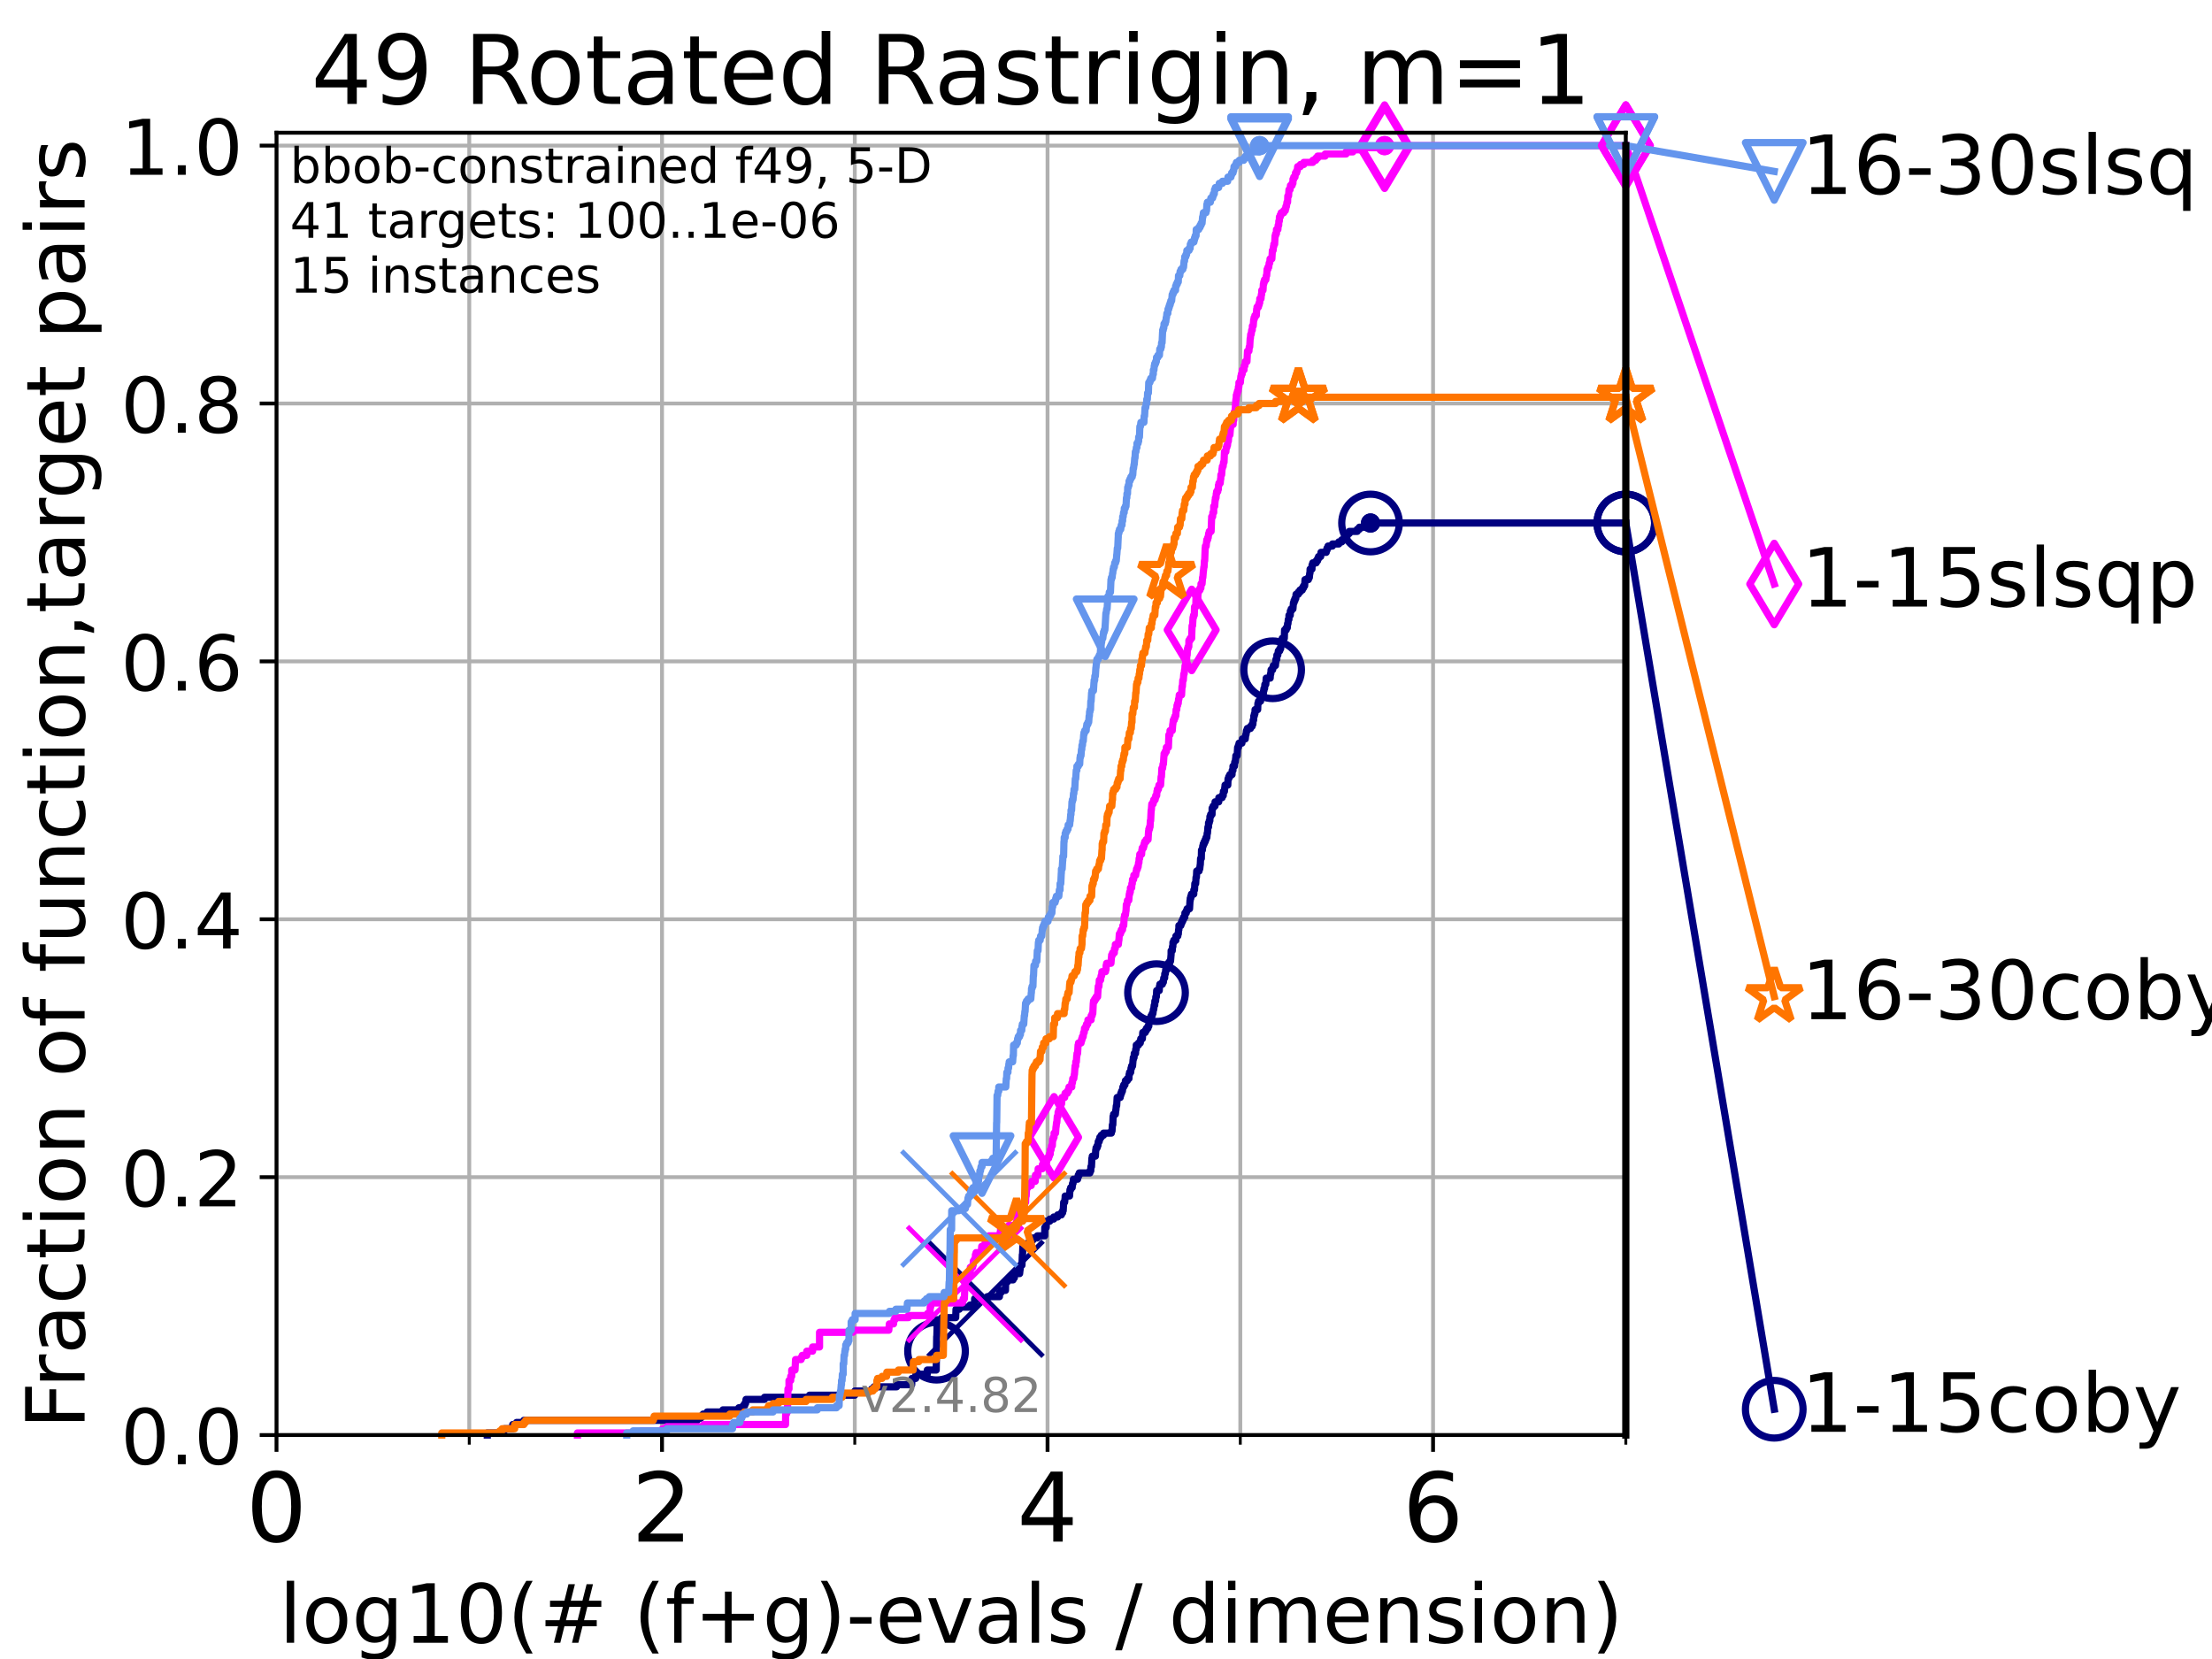 <?xml version="1.0" encoding="utf-8" standalone="no"?>
<!DOCTYPE svg PUBLIC "-//W3C//DTD SVG 1.1//EN"
  "http://www.w3.org/Graphics/SVG/1.1/DTD/svg11.dtd">
<!-- Created with matplotlib (https://matplotlib.org/) -->
<svg height="345.6pt" version="1.1" viewBox="0 0 460.8 345.6" width="460.8pt" xmlns="http://www.w3.org/2000/svg" xmlns:xlink="http://www.w3.org/1999/xlink">
 <defs>
  <style type="text/css">*{stroke-linecap:butt;stroke-linejoin:round;}</style>
 </defs>
 <g id="figure_1">
  <g id="patch_1">
   <path d="M 0 345.6 
L 460.8 345.6 
L 460.8 0 
L 0 0 
z
" style="fill:#ffffff;"/>
  </g>
  <g id="axes_1">
   <g id="patch_2">
    <path d="M 57.6 298.944 
L 338.688 298.944 
L 338.688 27.648 
L 57.6 27.648 
z
" style="fill:#ffffff;"/>
   </g>
   <g id="matplotlib.axis_1">
    <g id="xtick_1">
     <g id="line2d_1">
      <path clip-path="url(#p74ec279c7c)" d="M 57.6 298.944 
L 57.6 27.648 
" style="fill:none;stroke:#b0b0b0;stroke-linecap:square;stroke-width:0.8;"/>
     </g>
     <g id="line2d_2">
      <defs>
       <path d="M 0 0 
L 0 3.5 
" id="m8f69fd8641" style="stroke:#000000;stroke-width:0.8;"/>
      </defs>
      <g>
       <use style="stroke:#000000;stroke-width:0.8;" x="57.6" xlink:href="#m8f69fd8641" y="298.944"/>
      </g>
     </g>
     <g id="text_1">
      <!-- 0 -->
      <g transform="translate(51.237 321.141)scale(0.2 -0.2)">
       <defs>
        <path d="M 31.781 66.406 
Q 24.172 66.406 20.328 58.906 
Q 16.5 51.422 16.5 36.375 
Q 16.5 21.391 20.328 13.891 
Q 24.172 6.391 31.781 6.391 
Q 39.453 6.391 43.281 13.891 
Q 47.125 21.391 47.125 36.375 
Q 47.125 51.422 43.281 58.906 
Q 39.453 66.406 31.781 66.406 
z
M 31.781 74.219 
Q 44.047 74.219 50.516 64.516 
Q 56.984 54.828 56.984 36.375 
Q 56.984 17.969 50.516 8.266 
Q 44.047 -1.422 31.781 -1.422 
Q 19.531 -1.422 13.062 8.266 
Q 6.594 17.969 6.594 36.375 
Q 6.594 54.828 13.062 64.516 
Q 19.531 74.219 31.781 74.219 
z
" id="DejaVuSans-48"/>
       </defs>
       <use xlink:href="#DejaVuSans-48"/>
      </g>
     </g>
    </g>
    <g id="xtick_2">
     <g id="line2d_3">
      <path clip-path="url(#p74ec279c7c)" d="M 137.911 298.944 
L 137.911 27.648 
" style="fill:none;stroke:#b0b0b0;stroke-linecap:square;stroke-width:0.8;"/>
     </g>
     <g id="line2d_4">
      <g>
       <use style="stroke:#000000;stroke-width:0.8;" x="137.911" xlink:href="#m8f69fd8641" y="298.944"/>
      </g>
     </g>
     <g id="text_2">
      <!-- 2 -->
      <g transform="translate(131.548 321.141)scale(0.2 -0.2)">
       <defs>
        <path d="M 19.188 8.297 
L 53.609 8.297 
L 53.609 0 
L 7.328 0 
L 7.328 8.297 
Q 12.938 14.109 22.625 23.891 
Q 32.328 33.688 34.812 36.531 
Q 39.547 41.844 41.422 45.531 
Q 43.312 49.219 43.312 52.781 
Q 43.312 58.594 39.234 62.25 
Q 35.156 65.922 28.609 65.922 
Q 23.969 65.922 18.812 64.312 
Q 13.672 62.703 7.812 59.422 
L 7.812 69.391 
Q 13.766 71.781 18.938 73 
Q 24.125 74.219 28.422 74.219 
Q 39.75 74.219 46.484 68.547 
Q 53.219 62.891 53.219 53.422 
Q 53.219 48.922 51.531 44.891 
Q 49.859 40.875 45.406 35.406 
Q 44.188 33.984 37.641 27.219 
Q 31.109 20.453 19.188 8.297 
z
" id="DejaVuSans-50"/>
       </defs>
       <use xlink:href="#DejaVuSans-50"/>
      </g>
     </g>
    </g>
    <g id="xtick_3">
     <g id="line2d_5">
      <path clip-path="url(#p74ec279c7c)" d="M 218.222 298.944 
L 218.222 27.648 
" style="fill:none;stroke:#b0b0b0;stroke-linecap:square;stroke-width:0.8;"/>
     </g>
     <g id="line2d_6">
      <g>
       <use style="stroke:#000000;stroke-width:0.8;" x="218.222" xlink:href="#m8f69fd8641" y="298.944"/>
      </g>
     </g>
     <g id="text_3">
      <!-- 4 -->
      <g transform="translate(211.859 321.141)scale(0.2 -0.2)">
       <defs>
        <path d="M 37.797 64.312 
L 12.891 25.391 
L 37.797 25.391 
z
M 35.203 72.906 
L 47.609 72.906 
L 47.609 25.391 
L 58.016 25.391 
L 58.016 17.188 
L 47.609 17.188 
L 47.609 0 
L 37.797 0 
L 37.797 17.188 
L 4.891 17.188 
L 4.891 26.703 
z
" id="DejaVuSans-52"/>
       </defs>
       <use xlink:href="#DejaVuSans-52"/>
      </g>
     </g>
    </g>
    <g id="xtick_4">
     <g id="line2d_7">
      <path clip-path="url(#p74ec279c7c)" d="M 298.533 298.944 
L 298.533 27.648 
" style="fill:none;stroke:#b0b0b0;stroke-linecap:square;stroke-width:0.8;"/>
     </g>
     <g id="line2d_8">
      <g>
       <use style="stroke:#000000;stroke-width:0.8;" x="298.533" xlink:href="#m8f69fd8641" y="298.944"/>
      </g>
     </g>
     <g id="text_4">
      <!-- 6 -->
      <g transform="translate(292.17 321.141)scale(0.2 -0.2)">
       <defs>
        <path d="M 33.016 40.375 
Q 26.375 40.375 22.484 35.828 
Q 18.609 31.297 18.609 23.391 
Q 18.609 15.531 22.484 10.953 
Q 26.375 6.391 33.016 6.391 
Q 39.656 6.391 43.531 10.953 
Q 47.406 15.531 47.406 23.391 
Q 47.406 31.297 43.531 35.828 
Q 39.656 40.375 33.016 40.375 
z
M 52.594 71.297 
L 52.594 62.312 
Q 48.875 64.062 45.094 64.984 
Q 41.312 65.922 37.594 65.922 
Q 27.828 65.922 22.672 59.328 
Q 17.531 52.734 16.797 39.406 
Q 19.672 43.656 24.016 45.922 
Q 28.375 48.188 33.594 48.188 
Q 44.578 48.188 50.953 41.516 
Q 57.328 34.859 57.328 23.391 
Q 57.328 12.156 50.688 5.359 
Q 44.047 -1.422 33.016 -1.422 
Q 20.359 -1.422 13.672 8.266 
Q 6.984 17.969 6.984 36.375 
Q 6.984 53.656 15.188 63.938 
Q 23.391 74.219 37.203 74.219 
Q 40.922 74.219 44.703 73.484 
Q 48.484 72.75 52.594 71.297 
z
" id="DejaVuSans-54"/>
       </defs>
       <use xlink:href="#DejaVuSans-54"/>
      </g>
     </g>
    </g>
    <g id="xtick_5">
     <g id="line2d_9">
      <path clip-path="url(#p74ec279c7c)" d="M 97.755 298.944 
L 97.755 27.648 
" style="fill:none;stroke:#b0b0b0;stroke-linecap:square;stroke-width:0.8;"/>
     </g>
     <g id="line2d_10">
      <defs>
       <path d="M 0 0 
L 0 2 
" id="m48c3d55c75" style="stroke:#000000;stroke-width:0.6;"/>
      </defs>
      <g>
       <use style="stroke:#000000;stroke-width:0.6;" x="97.755" xlink:href="#m48c3d55c75" y="298.944"/>
      </g>
     </g>
    </g>
    <g id="xtick_6">
     <g id="line2d_11">
      <path clip-path="url(#p74ec279c7c)" d="M 178.066 298.944 
L 178.066 27.648 
" style="fill:none;stroke:#b0b0b0;stroke-linecap:square;stroke-width:0.8;"/>
     </g>
     <g id="line2d_12">
      <g>
       <use style="stroke:#000000;stroke-width:0.6;" x="178.066" xlink:href="#m48c3d55c75" y="298.944"/>
      </g>
     </g>
    </g>
    <g id="xtick_7">
     <g id="line2d_13">
      <path clip-path="url(#p74ec279c7c)" d="M 258.377 298.944 
L 258.377 27.648 
" style="fill:none;stroke:#b0b0b0;stroke-linecap:square;stroke-width:0.8;"/>
     </g>
     <g id="line2d_14">
      <g>
       <use style="stroke:#000000;stroke-width:0.6;" x="258.377" xlink:href="#m48c3d55c75" y="298.944"/>
      </g>
     </g>
    </g>
    <g id="xtick_8">
     <g id="line2d_15">
      <path clip-path="url(#p74ec279c7c)" d="M 338.688 298.944 
L 338.688 27.648 
" style="fill:none;stroke:#b0b0b0;stroke-linecap:square;stroke-width:0.8;"/>
     </g>
     <g id="line2d_16">
      <g>
       <use style="stroke:#000000;stroke-width:0.6;" x="338.688" xlink:href="#m48c3d55c75" y="298.944"/>
      </g>
     </g>
    </g>
    <g id="text_5">
     <!-- log10(# (f+g)-evals / dimension) -->
     <g transform="translate(58.145 342.218)scale(0.17 -0.17)">
      <defs>
       <path d="M 9.422 75.984 
L 18.406 75.984 
L 18.406 0 
L 9.422 0 
z
" id="DejaVuSans-108"/>
       <path d="M 30.609 48.391 
Q 23.391 48.391 19.188 42.75 
Q 14.984 37.109 14.984 27.297 
Q 14.984 17.484 19.156 11.844 
Q 23.344 6.203 30.609 6.203 
Q 37.797 6.203 41.984 11.859 
Q 46.188 17.531 46.188 27.297 
Q 46.188 37.016 41.984 42.703 
Q 37.797 48.391 30.609 48.391 
z
M 30.609 56 
Q 42.328 56 49.016 48.375 
Q 55.719 40.766 55.719 27.297 
Q 55.719 13.875 49.016 6.219 
Q 42.328 -1.422 30.609 -1.422 
Q 18.844 -1.422 12.172 6.219 
Q 5.516 13.875 5.516 27.297 
Q 5.516 40.766 12.172 48.375 
Q 18.844 56 30.609 56 
z
" id="DejaVuSans-111"/>
       <path d="M 45.406 27.984 
Q 45.406 37.75 41.375 43.109 
Q 37.359 48.484 30.078 48.484 
Q 22.859 48.484 18.828 43.109 
Q 14.797 37.75 14.797 27.984 
Q 14.797 18.266 18.828 12.891 
Q 22.859 7.516 30.078 7.516 
Q 37.359 7.516 41.375 12.891 
Q 45.406 18.266 45.406 27.984 
z
M 54.391 6.781 
Q 54.391 -7.172 48.188 -13.984 
Q 42 -20.797 29.203 -20.797 
Q 24.469 -20.797 20.266 -20.094 
Q 16.062 -19.391 12.109 -17.922 
L 12.109 -9.188 
Q 16.062 -11.328 19.922 -12.344 
Q 23.781 -13.375 27.781 -13.375 
Q 36.625 -13.375 41.016 -8.766 
Q 45.406 -4.156 45.406 5.172 
L 45.406 9.625 
Q 42.625 4.781 38.281 2.391 
Q 33.938 0 27.875 0 
Q 17.828 0 11.672 7.656 
Q 5.516 15.328 5.516 27.984 
Q 5.516 40.672 11.672 48.328 
Q 17.828 56 27.875 56 
Q 33.938 56 38.281 53.609 
Q 42.625 51.219 45.406 46.391 
L 45.406 54.688 
L 54.391 54.688 
z
" id="DejaVuSans-103"/>
       <path d="M 12.406 8.297 
L 28.516 8.297 
L 28.516 63.922 
L 10.984 60.406 
L 10.984 69.391 
L 28.422 72.906 
L 38.281 72.906 
L 38.281 8.297 
L 54.391 8.297 
L 54.391 0 
L 12.406 0 
z
" id="DejaVuSans-49"/>
       <path d="M 31 75.875 
Q 24.469 64.656 21.281 53.656 
Q 18.109 42.672 18.109 31.391 
Q 18.109 20.125 21.312 9.062 
Q 24.516 -2 31 -13.188 
L 23.188 -13.188 
Q 15.875 -1.703 12.234 9.375 
Q 8.594 20.453 8.594 31.391 
Q 8.594 42.281 12.203 53.312 
Q 15.828 64.359 23.188 75.875 
z
" id="DejaVuSans-40"/>
       <path d="M 51.125 44 
L 36.922 44 
L 32.812 27.688 
L 47.125 27.688 
z
M 43.797 71.781 
L 38.719 51.516 
L 52.984 51.516 
L 58.109 71.781 
L 65.922 71.781 
L 60.891 51.516 
L 76.125 51.516 
L 76.125 44 
L 58.984 44 
L 54.984 27.688 
L 70.516 27.688 
L 70.516 20.219 
L 53.078 20.219 
L 48 0 
L 40.188 0 
L 45.219 20.219 
L 30.906 20.219 
L 25.875 0 
L 18.016 0 
L 23.094 20.219 
L 7.719 20.219 
L 7.719 27.688 
L 24.906 27.688 
L 29 44 
L 13.281 44 
L 13.281 51.516 
L 30.906 51.516 
L 35.891 71.781 
z
" id="DejaVuSans-35"/>
       <path id="DejaVuSans-32"/>
       <path d="M 37.109 75.984 
L 37.109 68.5 
L 28.516 68.5 
Q 23.688 68.5 21.797 66.547 
Q 19.922 64.594 19.922 59.516 
L 19.922 54.688 
L 34.719 54.688 
L 34.719 47.703 
L 19.922 47.703 
L 19.922 0 
L 10.891 0 
L 10.891 47.703 
L 2.297 47.703 
L 2.297 54.688 
L 10.891 54.688 
L 10.891 58.5 
Q 10.891 67.625 15.141 71.797 
Q 19.391 75.984 28.609 75.984 
z
" id="DejaVuSans-102"/>
       <path d="M 46 62.703 
L 46 35.5 
L 73.188 35.5 
L 73.188 27.203 
L 46 27.203 
L 46 0 
L 37.797 0 
L 37.797 27.203 
L 10.594 27.203 
L 10.594 35.5 
L 37.797 35.5 
L 37.797 62.703 
z
" id="DejaVuSans-43"/>
       <path d="M 8.016 75.875 
L 15.828 75.875 
Q 23.141 64.359 26.781 53.312 
Q 30.422 42.281 30.422 31.391 
Q 30.422 20.453 26.781 9.375 
Q 23.141 -1.703 15.828 -13.188 
L 8.016 -13.188 
Q 14.5 -2 17.703 9.062 
Q 20.906 20.125 20.906 31.391 
Q 20.906 42.672 17.703 53.656 
Q 14.5 64.656 8.016 75.875 
z
" id="DejaVuSans-41"/>
       <path d="M 4.891 31.391 
L 31.203 31.391 
L 31.203 23.391 
L 4.891 23.391 
z
" id="DejaVuSans-45"/>
       <path d="M 56.203 29.594 
L 56.203 25.203 
L 14.891 25.203 
Q 15.484 15.922 20.484 11.062 
Q 25.484 6.203 34.422 6.203 
Q 39.594 6.203 44.453 7.469 
Q 49.312 8.734 54.109 11.281 
L 54.109 2.781 
Q 49.266 0.734 44.188 -0.344 
Q 39.109 -1.422 33.891 -1.422 
Q 20.797 -1.422 13.156 6.188 
Q 5.516 13.812 5.516 26.812 
Q 5.516 40.234 12.766 48.109 
Q 20.016 56 32.328 56 
Q 43.359 56 49.781 48.891 
Q 56.203 41.797 56.203 29.594 
z
M 47.219 32.234 
Q 47.125 39.594 43.094 43.984 
Q 39.062 48.391 32.422 48.391 
Q 24.906 48.391 20.391 44.141 
Q 15.875 39.891 15.188 32.172 
z
" id="DejaVuSans-101"/>
       <path d="M 2.984 54.688 
L 12.5 54.688 
L 29.594 8.797 
L 46.688 54.688 
L 56.203 54.688 
L 35.688 0 
L 23.484 0 
z
" id="DejaVuSans-118"/>
       <path d="M 34.281 27.484 
Q 23.391 27.484 19.188 25 
Q 14.984 22.516 14.984 16.5 
Q 14.984 11.719 18.141 8.906 
Q 21.297 6.109 26.703 6.109 
Q 34.188 6.109 38.703 11.406 
Q 43.219 16.703 43.219 25.484 
L 43.219 27.484 
z
M 52.203 31.203 
L 52.203 0 
L 43.219 0 
L 43.219 8.297 
Q 40.141 3.328 35.547 0.953 
Q 30.953 -1.422 24.312 -1.422 
Q 15.922 -1.422 10.953 3.297 
Q 6 8.016 6 15.922 
Q 6 25.141 12.172 29.828 
Q 18.359 34.516 30.609 34.516 
L 43.219 34.516 
L 43.219 35.406 
Q 43.219 41.609 39.141 45 
Q 35.062 48.391 27.688 48.391 
Q 23 48.391 18.547 47.266 
Q 14.109 46.141 10.016 43.891 
L 10.016 52.203 
Q 14.938 54.109 19.578 55.047 
Q 24.219 56 28.609 56 
Q 40.484 56 46.344 49.844 
Q 52.203 43.703 52.203 31.203 
z
" id="DejaVuSans-97"/>
       <path d="M 44.281 53.078 
L 44.281 44.578 
Q 40.484 46.531 36.375 47.5 
Q 32.281 48.484 27.875 48.484 
Q 21.188 48.484 17.844 46.438 
Q 14.5 44.391 14.5 40.281 
Q 14.5 37.156 16.891 35.375 
Q 19.281 33.594 26.516 31.984 
L 29.594 31.297 
Q 39.156 29.25 43.188 25.516 
Q 47.219 21.781 47.219 15.094 
Q 47.219 7.469 41.188 3.016 
Q 35.156 -1.422 24.609 -1.422 
Q 20.219 -1.422 15.453 -0.562 
Q 10.688 0.297 5.422 2 
L 5.422 11.281 
Q 10.406 8.688 15.234 7.391 
Q 20.062 6.109 24.812 6.109 
Q 31.156 6.109 34.562 8.281 
Q 37.984 10.453 37.984 14.406 
Q 37.984 18.062 35.516 20.016 
Q 33.062 21.969 24.703 23.781 
L 21.578 24.516 
Q 13.234 26.266 9.516 29.906 
Q 5.812 33.547 5.812 39.891 
Q 5.812 47.609 11.281 51.797 
Q 16.75 56 26.812 56 
Q 31.781 56 36.172 55.266 
Q 40.578 54.547 44.281 53.078 
z
" id="DejaVuSans-115"/>
       <path d="M 25.391 72.906 
L 33.688 72.906 
L 8.297 -9.281 
L 0 -9.281 
z
" id="DejaVuSans-47"/>
       <path d="M 45.406 46.391 
L 45.406 75.984 
L 54.391 75.984 
L 54.391 0 
L 45.406 0 
L 45.406 8.203 
Q 42.578 3.328 38.25 0.953 
Q 33.938 -1.422 27.875 -1.422 
Q 17.969 -1.422 11.734 6.484 
Q 5.516 14.406 5.516 27.297 
Q 5.516 40.188 11.734 48.094 
Q 17.969 56 27.875 56 
Q 33.938 56 38.25 53.625 
Q 42.578 51.266 45.406 46.391 
z
M 14.797 27.297 
Q 14.797 17.391 18.875 11.75 
Q 22.953 6.109 30.078 6.109 
Q 37.203 6.109 41.297 11.75 
Q 45.406 17.391 45.406 27.297 
Q 45.406 37.203 41.297 42.844 
Q 37.203 48.484 30.078 48.484 
Q 22.953 48.484 18.875 42.844 
Q 14.797 37.203 14.797 27.297 
z
" id="DejaVuSans-100"/>
       <path d="M 9.422 54.688 
L 18.406 54.688 
L 18.406 0 
L 9.422 0 
z
M 9.422 75.984 
L 18.406 75.984 
L 18.406 64.594 
L 9.422 64.594 
z
" id="DejaVuSans-105"/>
       <path d="M 52 44.188 
Q 55.375 50.25 60.062 53.125 
Q 64.75 56 71.094 56 
Q 79.641 56 84.281 50.016 
Q 88.922 44.047 88.922 33.016 
L 88.922 0 
L 79.891 0 
L 79.891 32.719 
Q 79.891 40.578 77.094 44.375 
Q 74.312 48.188 68.609 48.188 
Q 61.625 48.188 57.562 43.547 
Q 53.516 38.922 53.516 30.906 
L 53.516 0 
L 44.484 0 
L 44.484 32.719 
Q 44.484 40.625 41.703 44.406 
Q 38.922 48.188 33.109 48.188 
Q 26.219 48.188 22.156 43.531 
Q 18.109 38.875 18.109 30.906 
L 18.109 0 
L 9.078 0 
L 9.078 54.688 
L 18.109 54.688 
L 18.109 46.188 
Q 21.188 51.219 25.484 53.609 
Q 29.781 56 35.688 56 
Q 41.656 56 45.828 52.969 
Q 50 49.953 52 44.188 
z
" id="DejaVuSans-109"/>
       <path d="M 54.891 33.016 
L 54.891 0 
L 45.906 0 
L 45.906 32.719 
Q 45.906 40.484 42.875 44.328 
Q 39.844 48.188 33.797 48.188 
Q 26.516 48.188 22.312 43.547 
Q 18.109 38.922 18.109 30.906 
L 18.109 0 
L 9.078 0 
L 9.078 54.688 
L 18.109 54.688 
L 18.109 46.188 
Q 21.344 51.125 25.703 53.562 
Q 30.078 56 35.797 56 
Q 45.219 56 50.047 50.172 
Q 54.891 44.344 54.891 33.016 
z
" id="DejaVuSans-110"/>
      </defs>
      <use xlink:href="#DejaVuSans-108"/>
      <use x="27.783" xlink:href="#DejaVuSans-111"/>
      <use x="88.965" xlink:href="#DejaVuSans-103"/>
      <use x="152.441" xlink:href="#DejaVuSans-49"/>
      <use x="216.064" xlink:href="#DejaVuSans-48"/>
      <use x="279.688" xlink:href="#DejaVuSans-40"/>
      <use x="318.701" xlink:href="#DejaVuSans-35"/>
      <use x="402.49" xlink:href="#DejaVuSans-32"/>
      <use x="434.277" xlink:href="#DejaVuSans-40"/>
      <use x="473.291" xlink:href="#DejaVuSans-102"/>
      <use x="508.496" xlink:href="#DejaVuSans-43"/>
      <use x="592.285" xlink:href="#DejaVuSans-103"/>
      <use x="655.762" xlink:href="#DejaVuSans-41"/>
      <use x="694.775" xlink:href="#DejaVuSans-45"/>
      <use x="730.859" xlink:href="#DejaVuSans-101"/>
      <use x="792.383" xlink:href="#DejaVuSans-118"/>
      <use x="851.562" xlink:href="#DejaVuSans-97"/>
      <use x="912.842" xlink:href="#DejaVuSans-108"/>
      <use x="940.625" xlink:href="#DejaVuSans-115"/>
      <use x="992.725" xlink:href="#DejaVuSans-32"/>
      <use x="1024.512" xlink:href="#DejaVuSans-47"/>
      <use x="1058.203" xlink:href="#DejaVuSans-32"/>
      <use x="1089.99" xlink:href="#DejaVuSans-100"/>
      <use x="1153.467" xlink:href="#DejaVuSans-105"/>
      <use x="1181.25" xlink:href="#DejaVuSans-109"/>
      <use x="1278.662" xlink:href="#DejaVuSans-101"/>
      <use x="1340.186" xlink:href="#DejaVuSans-110"/>
      <use x="1403.564" xlink:href="#DejaVuSans-115"/>
      <use x="1455.664" xlink:href="#DejaVuSans-105"/>
      <use x="1483.447" xlink:href="#DejaVuSans-111"/>
      <use x="1544.629" xlink:href="#DejaVuSans-110"/>
      <use x="1608.008" xlink:href="#DejaVuSans-41"/>
     </g>
    </g>
   </g>
   <g id="matplotlib.axis_2">
    <g id="ytick_1">
     <g id="line2d_17">
      <path clip-path="url(#p74ec279c7c)" d="M 57.6 298.944 
L 338.688 298.944 
" style="fill:none;stroke:#b0b0b0;stroke-linecap:square;stroke-width:0.8;"/>
     </g>
     <g id="line2d_18">
      <defs>
       <path d="M 0 0 
L -3.5 0 
" id="ma6d2bf5366" style="stroke:#000000;stroke-width:0.8;"/>
      </defs>
      <g>
       <use style="stroke:#000000;stroke-width:0.8;" x="57.6" xlink:href="#ma6d2bf5366" y="298.944"/>
      </g>
     </g>
     <g id="text_6">
      <!-- 0.0 -->
      <g transform="translate(25.155 305.023)scale(0.16 -0.16)">
       <defs>
        <path d="M 10.688 12.406 
L 21 12.406 
L 21 0 
L 10.688 0 
z
" id="DejaVuSans-46"/>
       </defs>
       <use xlink:href="#DejaVuSans-48"/>
       <use x="63.623" xlink:href="#DejaVuSans-46"/>
       <use x="95.41" xlink:href="#DejaVuSans-48"/>
      </g>
     </g>
    </g>
    <g id="ytick_2">
     <g id="line2d_19">
      <path clip-path="url(#p74ec279c7c)" d="M 57.6 245.222 
L 338.688 245.222 
" style="fill:none;stroke:#b0b0b0;stroke-linecap:square;stroke-width:0.8;"/>
     </g>
     <g id="line2d_20">
      <g>
       <use style="stroke:#000000;stroke-width:0.8;" x="57.6" xlink:href="#ma6d2bf5366" y="245.222"/>
      </g>
     </g>
     <g id="text_7">
      <!-- 0.2 -->
      <g transform="translate(25.155 251.301)scale(0.16 -0.16)">
       <use xlink:href="#DejaVuSans-48"/>
       <use x="63.623" xlink:href="#DejaVuSans-46"/>
       <use x="95.41" xlink:href="#DejaVuSans-50"/>
      </g>
     </g>
    </g>
    <g id="ytick_3">
     <g id="line2d_21">
      <path clip-path="url(#p74ec279c7c)" d="M 57.6 191.5 
L 338.688 191.5 
" style="fill:none;stroke:#b0b0b0;stroke-linecap:square;stroke-width:0.8;"/>
     </g>
     <g id="line2d_22">
      <g>
       <use style="stroke:#000000;stroke-width:0.8;" x="57.6" xlink:href="#ma6d2bf5366" y="191.5"/>
      </g>
     </g>
     <g id="text_8">
      <!-- 0.4 -->
      <g transform="translate(25.155 197.579)scale(0.16 -0.16)">
       <use xlink:href="#DejaVuSans-48"/>
       <use x="63.623" xlink:href="#DejaVuSans-46"/>
       <use x="95.41" xlink:href="#DejaVuSans-52"/>
      </g>
     </g>
    </g>
    <g id="ytick_4">
     <g id="line2d_23">
      <path clip-path="url(#p74ec279c7c)" d="M 57.6 137.778 
L 338.688 137.778 
" style="fill:none;stroke:#b0b0b0;stroke-linecap:square;stroke-width:0.8;"/>
     </g>
     <g id="line2d_24">
      <g>
       <use style="stroke:#000000;stroke-width:0.8;" x="57.6" xlink:href="#ma6d2bf5366" y="137.778"/>
      </g>
     </g>
     <g id="text_9">
      <!-- 0.6 -->
      <g transform="translate(25.155 143.857)scale(0.16 -0.16)">
       <use xlink:href="#DejaVuSans-48"/>
       <use x="63.623" xlink:href="#DejaVuSans-46"/>
       <use x="95.41" xlink:href="#DejaVuSans-54"/>
      </g>
     </g>
    </g>
    <g id="ytick_5">
     <g id="line2d_25">
      <path clip-path="url(#p74ec279c7c)" d="M 57.6 84.056 
L 338.688 84.056 
" style="fill:none;stroke:#b0b0b0;stroke-linecap:square;stroke-width:0.8;"/>
     </g>
     <g id="line2d_26">
      <g>
       <use style="stroke:#000000;stroke-width:0.8;" x="57.6" xlink:href="#ma6d2bf5366" y="84.056"/>
      </g>
     </g>
     <g id="text_10">
      <!-- 0.8 -->
      <g transform="translate(25.155 90.135)scale(0.16 -0.16)">
       <defs>
        <path d="M 31.781 34.625 
Q 24.75 34.625 20.719 30.859 
Q 16.703 27.094 16.703 20.516 
Q 16.703 13.922 20.719 10.156 
Q 24.75 6.391 31.781 6.391 
Q 38.812 6.391 42.859 10.172 
Q 46.922 13.969 46.922 20.516 
Q 46.922 27.094 42.891 30.859 
Q 38.875 34.625 31.781 34.625 
z
M 21.922 38.812 
Q 15.578 40.375 12.031 44.719 
Q 8.5 49.078 8.5 55.328 
Q 8.5 64.062 14.719 69.141 
Q 20.953 74.219 31.781 74.219 
Q 42.672 74.219 48.875 69.141 
Q 55.078 64.062 55.078 55.328 
Q 55.078 49.078 51.531 44.719 
Q 48 40.375 41.703 38.812 
Q 48.828 37.156 52.797 32.312 
Q 56.781 27.484 56.781 20.516 
Q 56.781 9.906 50.312 4.234 
Q 43.844 -1.422 31.781 -1.422 
Q 19.734 -1.422 13.25 4.234 
Q 6.781 9.906 6.781 20.516 
Q 6.781 27.484 10.781 32.312 
Q 14.797 37.156 21.922 38.812 
z
M 18.312 54.391 
Q 18.312 48.734 21.844 45.562 
Q 25.391 42.391 31.781 42.391 
Q 38.141 42.391 41.719 45.562 
Q 45.312 48.734 45.312 54.391 
Q 45.312 60.062 41.719 63.234 
Q 38.141 66.406 31.781 66.406 
Q 25.391 66.406 21.844 63.234 
Q 18.312 60.062 18.312 54.391 
z
" id="DejaVuSans-56"/>
       </defs>
       <use xlink:href="#DejaVuSans-48"/>
       <use x="63.623" xlink:href="#DejaVuSans-46"/>
       <use x="95.41" xlink:href="#DejaVuSans-56"/>
      </g>
     </g>
    </g>
    <g id="ytick_6">
     <g id="line2d_27">
      <path clip-path="url(#p74ec279c7c)" d="M 57.6 30.334 
L 338.688 30.334 
" style="fill:none;stroke:#b0b0b0;stroke-linecap:square;stroke-width:0.8;"/>
     </g>
     <g id="line2d_28">
      <g>
       <use style="stroke:#000000;stroke-width:0.8;" x="57.6" xlink:href="#ma6d2bf5366" y="30.334"/>
      </g>
     </g>
     <g id="text_11">
      <!-- 1.0 -->
      <g transform="translate(25.155 36.413)scale(0.16 -0.16)">
       <use xlink:href="#DejaVuSans-49"/>
       <use x="63.623" xlink:href="#DejaVuSans-46"/>
       <use x="95.41" xlink:href="#DejaVuSans-48"/>
      </g>
     </g>
    </g>
    <g id="text_12">
     <!-- Fraction of function,target pairs -->
     <g transform="translate(17.62 297.681)rotate(-90)scale(0.17 -0.17)">
      <defs>
       <path d="M 9.812 72.906 
L 51.703 72.906 
L 51.703 64.594 
L 19.672 64.594 
L 19.672 43.109 
L 48.578 43.109 
L 48.578 34.812 
L 19.672 34.812 
L 19.672 0 
L 9.812 0 
z
" id="DejaVuSans-70"/>
       <path d="M 41.109 46.297 
Q 39.594 47.172 37.812 47.578 
Q 36.031 48 33.891 48 
Q 26.266 48 22.188 43.047 
Q 18.109 38.094 18.109 28.812 
L 18.109 0 
L 9.078 0 
L 9.078 54.688 
L 18.109 54.688 
L 18.109 46.188 
Q 20.953 51.172 25.484 53.578 
Q 30.031 56 36.531 56 
Q 37.453 56 38.578 55.875 
Q 39.703 55.766 41.062 55.516 
z
" id="DejaVuSans-114"/>
       <path d="M 48.781 52.594 
L 48.781 44.188 
Q 44.969 46.297 41.141 47.344 
Q 37.312 48.391 33.406 48.391 
Q 24.656 48.391 19.812 42.844 
Q 14.984 37.312 14.984 27.297 
Q 14.984 17.281 19.812 11.734 
Q 24.656 6.203 33.406 6.203 
Q 37.312 6.203 41.141 7.25 
Q 44.969 8.297 48.781 10.406 
L 48.781 2.094 
Q 45.016 0.344 40.984 -0.531 
Q 36.969 -1.422 32.422 -1.422 
Q 20.062 -1.422 12.781 6.344 
Q 5.516 14.109 5.516 27.297 
Q 5.516 40.672 12.859 48.328 
Q 20.219 56 33.016 56 
Q 37.156 56 41.109 55.141 
Q 45.062 54.297 48.781 52.594 
z
" id="DejaVuSans-99"/>
       <path d="M 18.312 70.219 
L 18.312 54.688 
L 36.812 54.688 
L 36.812 47.703 
L 18.312 47.703 
L 18.312 18.016 
Q 18.312 11.328 20.141 9.422 
Q 21.969 7.516 27.594 7.516 
L 36.812 7.516 
L 36.812 0 
L 27.594 0 
Q 17.188 0 13.234 3.875 
Q 9.281 7.766 9.281 18.016 
L 9.281 47.703 
L 2.688 47.703 
L 2.688 54.688 
L 9.281 54.688 
L 9.281 70.219 
z
" id="DejaVuSans-116"/>
       <path d="M 8.5 21.578 
L 8.5 54.688 
L 17.484 54.688 
L 17.484 21.922 
Q 17.484 14.156 20.5 10.266 
Q 23.531 6.391 29.594 6.391 
Q 36.859 6.391 41.078 11.031 
Q 45.312 15.672 45.312 23.688 
L 45.312 54.688 
L 54.297 54.688 
L 54.297 0 
L 45.312 0 
L 45.312 8.406 
Q 42.047 3.422 37.719 1 
Q 33.406 -1.422 27.688 -1.422 
Q 18.266 -1.422 13.375 4.438 
Q 8.5 10.297 8.5 21.578 
z
M 31.109 56 
z
" id="DejaVuSans-117"/>
       <path d="M 11.719 12.406 
L 22.016 12.406 
L 22.016 4 
L 14.016 -11.625 
L 7.719 -11.625 
L 11.719 4 
z
" id="DejaVuSans-44"/>
       <path d="M 18.109 8.203 
L 18.109 -20.797 
L 9.078 -20.797 
L 9.078 54.688 
L 18.109 54.688 
L 18.109 46.391 
Q 20.953 51.266 25.266 53.625 
Q 29.594 56 35.594 56 
Q 45.562 56 51.781 48.094 
Q 58.016 40.188 58.016 27.297 
Q 58.016 14.406 51.781 6.484 
Q 45.562 -1.422 35.594 -1.422 
Q 29.594 -1.422 25.266 0.953 
Q 20.953 3.328 18.109 8.203 
z
M 48.688 27.297 
Q 48.688 37.203 44.609 42.844 
Q 40.531 48.484 33.406 48.484 
Q 26.266 48.484 22.188 42.844 
Q 18.109 37.203 18.109 27.297 
Q 18.109 17.391 22.188 11.75 
Q 26.266 6.109 33.406 6.109 
Q 40.531 6.109 44.609 11.75 
Q 48.688 17.391 48.688 27.297 
z
" id="DejaVuSans-112"/>
      </defs>
      <use xlink:href="#DejaVuSans-70"/>
      <use x="50.27" xlink:href="#DejaVuSans-114"/>
      <use x="91.383" xlink:href="#DejaVuSans-97"/>
      <use x="152.662" xlink:href="#DejaVuSans-99"/>
      <use x="207.643" xlink:href="#DejaVuSans-116"/>
      <use x="246.852" xlink:href="#DejaVuSans-105"/>
      <use x="274.635" xlink:href="#DejaVuSans-111"/>
      <use x="335.816" xlink:href="#DejaVuSans-110"/>
      <use x="399.195" xlink:href="#DejaVuSans-32"/>
      <use x="430.982" xlink:href="#DejaVuSans-111"/>
      <use x="492.164" xlink:href="#DejaVuSans-102"/>
      <use x="527.369" xlink:href="#DejaVuSans-32"/>
      <use x="559.156" xlink:href="#DejaVuSans-102"/>
      <use x="594.361" xlink:href="#DejaVuSans-117"/>
      <use x="657.74" xlink:href="#DejaVuSans-110"/>
      <use x="721.119" xlink:href="#DejaVuSans-99"/>
      <use x="776.1" xlink:href="#DejaVuSans-116"/>
      <use x="815.309" xlink:href="#DejaVuSans-105"/>
      <use x="843.092" xlink:href="#DejaVuSans-111"/>
      <use x="904.273" xlink:href="#DejaVuSans-110"/>
      <use x="967.652" xlink:href="#DejaVuSans-44"/>
      <use x="999.439" xlink:href="#DejaVuSans-116"/>
      <use x="1038.648" xlink:href="#DejaVuSans-97"/>
      <use x="1099.928" xlink:href="#DejaVuSans-114"/>
      <use x="1139.291" xlink:href="#DejaVuSans-103"/>
      <use x="1202.768" xlink:href="#DejaVuSans-101"/>
      <use x="1264.291" xlink:href="#DejaVuSans-116"/>
      <use x="1303.5" xlink:href="#DejaVuSans-32"/>
      <use x="1335.287" xlink:href="#DejaVuSans-112"/>
      <use x="1398.764" xlink:href="#DejaVuSans-97"/>
      <use x="1460.043" xlink:href="#DejaVuSans-105"/>
      <use x="1487.826" xlink:href="#DejaVuSans-114"/>
      <use x="1528.939" xlink:href="#DejaVuSans-115"/>
     </g>
    </g>
   </g>
   <g id="line2d_29">
    <defs>
     <path d="M 0 1.5 
C 0.398 1.5 0.779 1.342 1.061 1.061 
C 1.342 0.779 1.5 0.398 1.5 0 
C 1.5 -0.398 1.342 -0.779 1.061 -1.061 
C 0.779 -1.342 0.398 -1.5 0 -1.5 
C -0.398 -1.5 -0.779 -1.342 -1.061 -1.061 
C -1.342 -0.779 -1.5 -0.398 -1.5 0 
C -1.5 0.398 -1.342 0.779 -1.061 1.061 
C -0.779 1.342 -0.398 1.5 0 1.5 
z
" id="mcfbb693ff8" style="stroke:#000080;"/>
    </defs>
    <g>
     <use style="fill:#000080;stroke:#000080;" x="285.508" xlink:href="#mcfbb693ff8" y="108.952"/>
     <use style="fill:#000080;stroke:#000080;" x="285.508" xlink:href="#mcfbb693ff8" y="108.952"/>
    </g>
   </g>
   <g id="line2d_30">
    <path d="M 101.507 298.944 
L 101.507 298.507 
L 104.592 298.507 
L 104.592 298.07 
L 105.057 298.07 
L 105.057 297.634 
L 106.803 297.634 
L 106.803 296.76 
L 107.614 296.76 
L 107.614 296.323 
L 109.132 296.323 
L 109.132 295.887 
L 145.236 295.887 
L 145.236 295.45 
L 145.954 295.45 
L 145.954 295.013 
L 146.474 295.013 
L 146.474 294.576 
L 147.308 294.576 
L 147.308 294.14 
L 150.599 294.14 
L 150.599 293.703 
L 153.904 293.703 
L 153.904 293.266 
L 154.814 293.266 
L 154.814 292.829 
L 155.129 292.829 
L 155.129 292.393 
L 155.31 292.393 
L 155.412 291.519 
L 159.253 291.519 
L 159.253 291.082 
L 168.633 291.082 
L 168.633 290.645 
L 178.059 290.645 
L 178.087 289.772 
L 181.597 289.772 
L 181.597 289.335 
L 182.091 289.335 
L 182.091 288.898 
L 186.783 288.898 
L 186.783 288.462 
L 189.924 288.462 
L 189.977 287.151 
L 190.761 287.151 
L 190.805 286.278 
L 193.161 286.278 
L 193.17 285.404 
L 195.029 285.404 
L 195.134 278.416 
L 195.16 278.416 
L 195.252 274.922 
L 196.199 274.922 
L 196.199 274.485 
L 199.088 274.485 
L 199.155 272.738 
L 199.835 272.738 
L 199.835 272.301 
L 202.069 272.301 
L 202.069 271.865 
L 203.019 271.865 
L 203.036 270.554 
L 205.679 270.554 
L 205.679 270.118 
L 208.204 270.118 
L 208.213 269.244 
L 208.555 269.244 
L 208.555 268.807 
L 209.458 268.807 
L 209.496 267.06 
L 209.842 267.06 
L 209.842 266.623 
L 211.034 266.623 
L 211.034 266.187 
L 211.312 266.187 
L 211.357 265.313 
L 212.405 265.313 
L 212.502 264.44 
L 212.521 264.44 
L 212.553 263.566 
L 212.893 263.566 
L 212.97 261.382 
L 213.02 261.382 
L 213.077 259.635 
L 213.283 259.635 
L 213.283 259.198 
L 214.295 259.198 
L 214.295 258.762 
L 214.803 258.762 
L 214.803 258.325 
L 215.182 258.325 
L 215.182 257.888 
L 216.091 257.888 
L 216.091 257.451 
L 217.622 257.451 
L 217.651 255.704 
L 217.943 255.704 
L 217.963 254.394 
L 218.695 254.394 
L 218.695 253.957 
L 219.505 253.957 
L 219.505 253.521 
L 220.333 253.521 
L 220.333 253.084 
L 221.103 253.084 
L 221.103 252.647 
L 221.361 252.647 
L 221.361 252.21 
L 221.484 252.21 
L 221.585 250.463 
L 221.78 250.463 
L 221.873 249.59 
L 221.891 249.59 
L 221.891 249.153 
L 222.804 249.153 
L 222.893 247.843 
L 223.039 247.843 
L 223.039 247.406 
L 223.351 247.406 
L 223.426 246.532 
L 223.535 246.532 
L 223.605 245.659 
L 224.482 245.659 
L 224.482 245.222 
L 224.621 245.222 
L 224.621 244.785 
L 224.828 244.785 
L 224.828 244.348 
L 227.044 244.348 
L 227.044 243.912 
L 227.228 243.912 
L 227.254 243.038 
L 227.373 243.038 
L 227.458 241.291 
L 227.542 241.291 
L 227.542 240.854 
L 228.192 240.854 
L 228.26 239.544 
L 228.328 239.544 
L 228.328 239.107 
L 228.556 239.107 
L 228.556 238.671 
L 228.713 238.671 
L 228.785 237.797 
L 228.989 237.797 
L 228.989 237.36 
L 229.115 237.36 
L 229.115 236.924 
L 229.409 236.924 
L 229.409 236.487 
L 229.888 236.487 
L 229.888 236.05 
L 231.514 236.05 
L 231.514 235.613 
L 231.654 235.613 
L 231.731 234.303 
L 231.818 234.303 
L 231.879 232.556 
L 231.976 232.556 
L 231.976 232.119 
L 232.348 232.119 
L 232.437 231.246 
L 232.467 231.246 
L 232.54 230.372 
L 232.62 230.372 
L 232.719 228.625 
L 233.363 228.625 
L 233.363 228.188 
L 233.478 228.188 
L 233.478 227.751 
L 233.645 227.751 
L 233.645 227.315 
L 233.815 227.315 
L 233.912 226.441 
L 234.086 226.441 
L 234.086 226.004 
L 234.343 226.004 
L 234.445 225.131 
L 234.837 225.131 
L 234.837 224.694 
L 235.179 224.694 
L 235.211 223.821 
L 235.301 223.821 
L 235.301 223.384 
L 235.54 223.384 
L 235.614 222.51 
L 235.727 222.51 
L 235.727 222.074 
L 235.93 222.074 
L 236.04 220.763 
L 236.083 220.763 
L 236.083 220.326 
L 236.242 220.326 
L 236.288 219.453 
L 236.549 219.453 
L 236.592 218.579 
L 236.703 218.579 
L 236.704 217.706 
L 237.176 217.706 
L 237.176 217.269 
L 237.539 217.269 
L 237.635 216.396 
L 237.974 216.396 
L 238.06 215.085 
L 238.576 215.085 
L 238.576 214.649 
L 238.826 214.649 
L 238.826 214.212 
L 239.138 214.212 
L 239.138 213.775 
L 239.319 213.775 
L 239.352 212.901 
L 239.558 212.901 
L 239.592 212.028 
L 239.795 212.028 
L 239.795 211.591 
L 240.018 211.591 
L 240.018 211.154 
L 240.174 211.154 
L 240.268 210.281 
L 240.347 210.281 
L 240.435 209.407 
L 240.552 209.407 
L 240.577 208.534 
L 240.737 208.534 
L 240.779 207.66 
L 240.89 207.66 
L 240.958 206.35 
L 241.495 206.35 
L 241.533 205.476 
L 241.618 205.476 
L 241.618 205.04 
L 242.142 205.04 
L 242.142 204.603 
L 242.352 204.603 
L 242.435 203.729 
L 242.617 203.729 
L 242.641 202.856 
L 242.768 202.856 
L 242.839 201.982 
L 243.103 201.982 
L 243.103 201.546 
L 243.281 201.546 
L 243.305 200.672 
L 243.659 200.672 
L 243.659 200.235 
L 243.844 200.235 
L 243.95 198.925 
L 243.958 198.925 
L 243.964 198.052 
L 244.203 198.052 
L 244.252 197.178 
L 244.33 197.178 
L 244.346 196.304 
L 244.53 196.304 
L 244.53 195.868 
L 244.957 195.868 
L 244.964 194.994 
L 245.356 194.994 
L 245.356 194.557 
L 245.468 194.557 
L 245.515 193.684 
L 245.582 193.684 
L 245.584 192.81 
L 245.994 192.81 
L 245.994 192.374 
L 246.166 192.374 
L 246.166 191.937 
L 246.367 191.937 
L 246.367 191.5 
L 246.567 191.5 
L 246.567 191.063 
L 246.817 191.063 
L 246.838 190.19 
L 247.121 190.19 
L 247.121 189.753 
L 247.296 189.753 
L 247.296 189.316 
L 247.801 189.316 
L 247.901 187.569 
L 247.949 187.569 
L 247.949 187.132 
L 248.062 187.132 
L 248.062 186.696 
L 248.199 186.696 
L 248.199 186.259 
L 248.683 186.259 
L 248.695 185.385 
L 248.842 185.385 
L 248.905 184.075 
L 249.08 184.075 
L 249.155 182.765 
L 249.235 182.765 
L 249.298 181.454 
L 249.786 181.454 
L 249.786 181.018 
L 249.926 181.018 
L 250.021 180.144 
L 250.043 180.144 
L 250.102 178.834 
L 250.256 178.834 
L 250.294 177.087 
L 250.473 177.087 
L 250.561 176.213 
L 250.663 176.213 
L 250.663 175.777 
L 250.858 175.777 
L 250.858 175.34 
L 251.066 175.34 
L 251.066 174.903 
L 251.234 174.903 
L 251.234 174.466 
L 251.41 174.466 
L 251.472 173.593 
L 251.533 173.593 
L 251.635 172.282 
L 251.757 172.282 
L 251.759 171.409 
L 251.909 171.409 
L 251.909 170.972 
L 252.035 170.972 
L 252.048 170.099 
L 252.199 170.099 
L 252.199 169.662 
L 252.49 169.662 
L 252.508 168.352 
L 252.716 168.352 
L 252.716 167.915 
L 253.109 167.915 
L 253.119 167.041 
L 253.884 167.041 
L 253.904 166.168 
L 254.585 166.168 
L 254.585 165.731 
L 254.824 165.731 
L 254.855 164.857 
L 255.069 164.857 
L 255.147 163.984 
L 255.197 163.984 
L 255.197 163.547 
L 255.772 163.547 
L 255.822 162.237 
L 255.969 162.237 
L 255.969 161.8 
L 256.193 161.8 
L 256.193 161.363 
L 256.658 161.363 
L 256.688 160.49 
L 256.849 160.49 
L 256.852 159.616 
L 257.158 159.616 
L 257.221 158.743 
L 257.321 158.743 
L 257.417 157.869 
L 257.447 157.869 
L 257.447 157.432 
L 257.717 157.432 
L 257.822 155.685 
L 257.99 155.685 
L 257.99 155.249 
L 258.117 155.249 
L 258.117 154.812 
L 258.711 154.812 
L 258.805 153.938 
L 259.41 153.938 
L 259.502 153.065 
L 259.565 153.065 
L 259.664 152.191 
L 259.838 152.191 
L 259.838 151.755 
L 260.488 151.755 
L 260.488 151.318 
L 260.83 151.318 
L 260.83 150.881 
L 261 150.881 
L 261.052 150.007 
L 261.155 150.007 
L 261.191 149.134 
L 261.304 149.134 
L 261.304 148.697 
L 261.423 148.697 
L 261.452 147.824 
L 261.997 147.824 
L 262.044 146.513 
L 262.162 146.513 
L 262.162 146.077 
L 262.601 146.077 
L 262.604 145.203 
L 262.873 145.203 
L 262.873 144.766 
L 263.161 144.766 
L 263.224 143.893 
L 263.292 143.893 
L 263.292 143.456 
L 263.432 143.456 
L 263.495 142.582 
L 263.684 142.582 
L 263.773 141.272 
L 264.601 141.272 
L 264.655 140.399 
L 264.729 140.399 
L 264.79 139.525 
L 265.113 139.525 
L 265.113 139.088 
L 265.251 139.088 
L 265.251 138.652 
L 265.698 138.652 
L 265.805 137.341 
L 265.981 137.341 
L 266 136.468 
L 266.187 136.468 
L 266.296 135.594 
L 266.588 135.594 
L 266.588 135.157 
L 266.783 135.157 
L 266.869 134.284 
L 267.024 134.284 
L 267.107 132.974 
L 267.544 132.974 
L 267.6 131.227 
L 267.942 131.227 
L 267.942 130.79 
L 268.163 130.79 
L 268.228 129.916 
L 268.309 129.916 
L 268.375 129.043 
L 268.508 129.043 
L 268.517 128.169 
L 268.787 128.169 
L 268.797 127.296 
L 268.976 127.296 
L 268.976 126.859 
L 269.34 126.859 
L 269.449 125.549 
L 269.576 125.549 
L 269.576 125.112 
L 269.76 125.112 
L 269.76 124.675 
L 269.935 124.675 
L 269.991 123.802 
L 270.448 123.802 
L 270.448 123.365 
L 270.8 123.365 
L 270.8 122.928 
L 271.289 122.928 
L 271.289 122.491 
L 271.541 122.491 
L 271.541 122.055 
L 271.781 122.055 
L 271.858 120.744 
L 272.561 120.744 
L 272.561 120.307 
L 272.762 120.307 
L 272.836 119.434 
L 272.888 119.434 
L 272.917 118.56 
L 273.307 118.56 
L 273.322 117.687 
L 273.47 117.687 
L 273.47 117.25 
L 274.193 117.25 
L 274.193 116.813 
L 274.482 116.813 
L 274.482 116.377 
L 274.675 116.377 
L 274.675 115.94 
L 275.119 115.94 
L 275.184 115.066 
L 276.278 115.066 
L 276.278 114.63 
L 276.438 114.63 
L 276.438 114.193 
L 276.651 114.193 
L 276.651 113.756 
L 277.571 113.756 
L 277.571 113.319 
L 278.896 113.319 
L 278.896 112.883 
L 279.519 112.883 
L 279.519 112.446 
L 280.256 112.446 
L 280.256 112.009 
L 280.435 112.009 
L 280.435 111.572 
L 280.689 111.572 
L 280.689 111.135 
L 281.088 111.135 
L 281.088 110.699 
L 282.736 110.699 
L 282.736 110.262 
L 283.187 110.262 
L 283.187 109.825 
L 284.682 109.825 
L 284.682 109.388 
L 285.508 109.388 
L 285.508 108.952 
L 338.688 108.952 
L 338.688 108.952 
" style="fill:none;stroke:#000080;stroke-linecap:square;stroke-width:1.5;"/>
   </g>
   <g id="line2d_31">
    <defs>
     <path d="M 0 6 
C 1.591 6 3.117 5.368 4.243 4.243 
C 5.368 3.117 6 1.591 6 0 
C 6 -1.591 5.368 -3.117 4.243 -4.243 
C 3.117 -5.368 1.591 -6 0 -6 
C -1.591 -6 -3.117 -5.368 -4.243 -4.243 
C -5.368 -3.117 -6 -1.591 -6 0 
C -6 1.591 -5.368 3.117 -4.243 4.243 
C -3.117 5.368 -1.591 6 0 6 
z
" id="mb35c4c4e52" style="stroke:#000080;stroke-width:1.5;"/>
    </defs>
    <g>
     <use style="fill-opacity:0;stroke:#000080;stroke-width:1.5;" x="195.097" xlink:href="#mb35c4c4e52" y="281.473"/>
     <use style="fill-opacity:0;stroke:#000080;stroke-width:1.5;" x="240.925" xlink:href="#mb35c4c4e52" y="206.787"/>
     <use style="fill-opacity:0;stroke:#000080;stroke-width:1.5;" x="265.113" xlink:href="#mb35c4c4e52" y="139.525"/>
     <use style="fill-opacity:0;stroke:#000080;stroke-width:1.5;" x="285.508" xlink:href="#mb35c4c4e52" y="108.952"/>
     <use style="fill-opacity:0;stroke:#000080;stroke-width:1.5;" x="338.688" xlink:href="#mb35c4c4e52" y="108.952"/>
    </g>
   </g>
   <g id="line2d_32">
    <path style="fill:none;stroke:#000080;stroke-linecap:square;stroke-width:1.5;"/>
    <g/>
   </g>
   <g id="line2d_33">
    <path clip-path="url(#p74ec279c7c)" d="M 205.299 270.554 
" style="fill:none;stroke:#000080;stroke-linecap:square;stroke-width:1.5;"/>
    <defs>
     <path d="M -12 12 
L 12 -12 
M -12 -12 
L 12 12 
" id="mca9d19ec8e" style="stroke:#000080;"/>
    </defs>
    <g clip-path="url(#p74ec279c7c)">
     <use style="fill:#000080;stroke:#000080;" x="205.299" xlink:href="#mca9d19ec8e" y="270.554"/>
    </g>
   </g>
   <g id="line2d_34">
    <defs>
     <path d="M 0 1.5 
C 0.398 1.5 0.779 1.342 1.061 1.061 
C 1.342 0.779 1.5 0.398 1.5 0 
C 1.5 -0.398 1.342 -0.779 1.061 -1.061 
C 0.779 -1.342 0.398 -1.5 0 -1.5 
C -0.398 -1.5 -0.779 -1.342 -1.061 -1.061 
C -1.342 -0.779 -1.5 -0.398 -1.5 0 
C -1.5 0.398 -1.342 0.779 -1.061 1.061 
C -0.779 1.342 -0.398 1.5 0 1.5 
z
" id="m10c11c66f2" style="stroke:#ff00ff;"/>
    </defs>
    <g>
     <use style="fill:#ff00ff;stroke:#ff00ff;" x="288.44" xlink:href="#m10c11c66f2" y="30.334"/>
     <use style="fill:#ff00ff;stroke:#ff00ff;" x="288.44" xlink:href="#m10c11c66f2" y="30.334"/>
    </g>
   </g>
   <g id="line2d_35">
    <path d="M 120.287 298.944 
L 120.287 298.507 
L 133.623 298.507 
L 133.623 298.07 
L 138.015 298.07 
L 138.015 297.634 
L 138.894 297.634 
L 138.894 297.197 
L 146.623 297.197 
L 146.623 296.76 
L 163.638 296.76 
L 163.67 294.576 
L 163.844 294.576 
L 163.844 294.14 
L 164.04 294.14 
L 164.149 289.335 
L 164.364 289.335 
L 164.364 287.588 
L 164.72 287.588 
L 164.72 286.715 
L 164.929 286.715 
L 164.929 285.404 
L 165.619 285.404 
L 165.725 283.22 
L 166.889 283.22 
L 166.889 282.784 
L 167.113 282.784 
L 167.113 282.347 
L 168.066 282.347 
L 168.066 281.473 
L 169.274 281.473 
L 169.274 280.6 
L 170.725 280.6 
L 170.725 277.543 
L 177.671 277.543 
L 177.671 277.106 
L 185.156 277.106 
L 185.262 275.796 
L 186.145 275.796 
L 186.23 274.922 
L 186.432 274.922 
L 186.432 274.485 
L 189.238 274.485 
L 189.238 274.048 
L 193.235 274.048 
L 193.235 273.612 
L 193.752 273.612 
L 193.774 272.301 
L 193.876 272.301 
L 193.876 271.865 
L 193.988 271.865 
L 193.988 271.428 
L 200.483 271.428 
L 200.483 270.991 
L 200.65 270.991 
L 200.65 270.554 
L 200.898 270.554 
L 201.003 267.934 
L 201.023 267.934 
L 201.039 267.06 
L 201.155 267.06 
L 201.155 266.623 
L 201.302 266.623 
L 201.302 266.187 
L 201.441 266.187 
L 201.441 265.75 
L 201.561 265.75 
L 201.561 265.313 
L 201.977 265.313 
L 201.977 264.876 
L 202.143 264.876 
L 202.143 264.003 
L 202.617 264.003 
L 202.617 263.566 
L 202.738 263.566 
L 202.76 262.693 
L 203.021 262.693 
L 203.021 262.256 
L 203.197 262.256 
L 203.197 261.382 
L 203.337 261.382 
L 203.337 260.946 
L 204.419 260.946 
L 204.507 259.635 
L 205.224 259.635 
L 205.224 258.762 
L 205.845 258.762 
L 205.954 257.888 
L 206.001 257.888 
L 206.001 257.451 
L 208.301 257.451 
L 208.377 256.578 
L 208.432 256.578 
L 208.432 256.141 
L 210.075 256.141 
L 210.143 255.268 
L 211.682 255.268 
L 211.763 254.394 
L 211.902 254.394 
L 212.005 252.647 
L 212.138 252.647 
L 212.138 252.21 
L 212.813 252.21 
L 212.813 251.773 
L 213.054 251.773 
L 213.063 250.9 
L 213.319 250.9 
L 213.319 250.463 
L 213.654 250.463 
L 213.686 249.153 
L 213.773 249.153 
L 213.871 247.406 
L 214.144 247.406 
L 214.144 246.969 
L 214.828 246.969 
L 214.896 246.096 
L 215.661 246.096 
L 215.707 244.785 
L 216.211 244.785 
L 216.267 243.475 
L 217.132 243.475 
L 217.15 242.601 
L 217.422 242.601 
L 217.422 242.165 
L 218.028 242.165 
L 218.055 241.291 
L 218.452 241.291 
L 218.452 240.854 
L 218.605 240.854 
L 218.605 240.418 
L 218.788 240.418 
L 218.795 239.544 
L 218.949 239.544 
L 219.053 238.671 
L 219.222 238.671 
L 219.277 237.36 
L 219.413 237.36 
L 219.413 236.924 
L 219.578 236.924 
L 219.579 236.05 
L 219.891 236.05 
L 219.984 234.74 
L 220.009 234.74 
L 220.091 233.866 
L 220.154 233.866 
L 220.254 232.556 
L 220.397 232.556 
L 220.423 231.682 
L 220.569 231.682 
L 220.569 231.246 
L 220.767 231.246 
L 220.767 230.809 
L 220.916 230.809 
L 221.021 229.935 
L 221.154 229.935 
L 221.218 228.625 
L 221.788 228.625 
L 221.874 227.751 
L 222.331 227.751 
L 222.331 227.315 
L 222.599 227.315 
L 222.697 226.441 
L 223.271 226.441 
L 223.284 225.568 
L 223.412 225.568 
L 223.471 224.694 
L 223.691 224.694 
L 223.785 223.821 
L 223.831 223.821 
L 223.918 222.51 
L 223.95 222.51 
L 223.95 222.074 
L 224.092 222.074 
L 224.097 221.2 
L 224.224 221.2 
L 224.306 219.89 
L 224.36 219.89 
L 224.36 219.453 
L 224.48 219.453 
L 224.584 217.706 
L 224.673 217.706 
L 224.673 217.269 
L 225.204 217.269 
L 225.204 216.832 
L 225.332 216.832 
L 225.332 216.396 
L 225.468 216.396 
L 225.468 215.959 
L 225.649 215.959 
L 225.735 215.085 
L 225.869 215.085 
L 225.922 214.212 
L 226.19 214.212 
L 226.19 213.775 
L 226.345 213.775 
L 226.345 213.338 
L 226.606 213.338 
L 226.639 212.465 
L 227.3 212.465 
L 227.307 211.591 
L 227.518 211.591 
L 227.518 211.154 
L 227.646 211.154 
L 227.752 208.971 
L 227.796 208.971 
L 227.796 208.534 
L 228.053 208.534 
L 228.053 208.097 
L 228.334 208.097 
L 228.334 207.66 
L 228.649 207.66 
L 228.753 205.913 
L 228.783 205.913 
L 228.783 205.476 
L 228.933 205.476 
L 229.004 204.166 
L 229.278 204.166 
L 229.373 203.293 
L 229.48 203.293 
L 229.545 202.419 
L 230.298 202.419 
L 230.298 201.982 
L 230.409 201.982 
L 230.427 201.109 
L 230.526 201.109 
L 230.526 200.672 
L 231.434 200.672 
L 231.534 199.362 
L 231.573 199.362 
L 231.573 198.925 
L 231.767 198.925 
L 231.767 198.488 
L 232.137 198.488 
L 232.159 197.615 
L 232.331 197.615 
L 232.349 196.741 
L 232.977 196.741 
L 233.059 195.868 
L 233.093 195.868 
L 233.174 194.557 
L 233.412 194.557 
L 233.412 194.121 
L 233.583 194.121 
L 233.583 193.684 
L 233.844 193.684 
L 233.913 192.81 
L 234.094 192.81 
L 234.187 191.063 
L 234.273 191.063 
L 234.273 190.627 
L 234.449 190.627 
L 234.547 189.753 
L 234.574 189.753 
L 234.633 188.443 
L 234.76 188.443 
L 234.87 187.569 
L 235.144 187.569 
L 235.252 186.259 
L 235.334 186.259 
L 235.334 185.822 
L 235.464 185.822 
L 235.488 184.949 
L 235.753 184.949 
L 235.789 184.075 
L 235.885 184.075 
L 235.921 183.202 
L 236.16 183.202 
L 236.196 182.328 
L 236.578 182.328 
L 236.686 181.454 
L 236.764 181.454 
L 236.764 181.018 
L 236.951 181.018 
L 236.951 180.581 
L 237.094 180.581 
L 237.184 179.707 
L 237.26 179.707 
L 237.3 178.834 
L 237.408 178.834 
L 237.437 177.96 
L 237.821 177.96 
L 237.866 177.087 
L 237.938 177.087 
L 237.938 176.65 
L 238.206 176.65 
L 238.206 176.213 
L 238.327 176.213 
L 238.327 175.777 
L 238.453 175.777 
L 238.453 175.34 
L 238.765 175.34 
L 238.765 174.903 
L 239.163 174.903 
L 239.264 173.156 
L 239.319 173.156 
L 239.319 172.719 
L 239.459 172.719 
L 239.459 172.282 
L 239.573 172.282 
L 239.637 170.972 
L 239.701 170.972 
L 239.803 168.788 
L 239.842 168.788 
L 239.938 167.478 
L 240.211 167.478 
L 240.211 167.041 
L 240.344 167.041 
L 240.344 166.604 
L 240.639 166.604 
L 240.639 166.168 
L 240.761 166.168 
L 240.761 165.731 
L 240.961 165.731 
L 241.009 164.857 
L 241.094 164.857 
L 241.094 164.421 
L 241.322 164.421 
L 241.432 163.547 
L 241.772 163.547 
L 241.882 161.8 
L 241.95 161.8 
L 242.037 160.053 
L 242.19 160.053 
L 242.275 159.179 
L 242.361 159.179 
L 242.472 157.432 
L 242.498 157.432 
L 242.498 156.996 
L 242.718 156.996 
L 242.718 156.559 
L 242.971 156.559 
L 242.975 155.685 
L 243.399 155.685 
L 243.505 153.065 
L 243.714 153.065 
L 243.734 152.191 
L 244.204 152.191 
L 244.301 150.881 
L 244.322 150.881 
L 244.419 150.007 
L 244.617 150.007 
L 244.617 149.571 
L 244.782 149.571 
L 244.782 149.134 
L 244.941 149.134 
L 245.011 147.824 
L 245.142 147.824 
L 245.187 146.95 
L 245.32 146.95 
L 245.32 146.513 
L 245.451 146.513 
L 245.512 145.64 
L 245.586 145.64 
L 245.66 144.766 
L 246.142 144.766 
L 246.232 143.019 
L 246.314 143.019 
L 246.388 141.709 
L 246.501 141.709 
L 246.601 140.399 
L 246.682 140.399 
L 246.772 139.525 
L 246.816 139.525 
L 246.86 138.652 
L 246.959 138.652 
L 247.029 137.778 
L 247.19 137.778 
L 247.231 136.468 
L 247.304 136.468 
L 247.363 135.157 
L 247.496 135.157 
L 247.496 134.721 
L 247.651 134.721 
L 247.671 133.41 
L 247.924 133.41 
L 247.924 132.974 
L 248.244 132.974 
L 248.329 130.353 
L 248.431 130.353 
L 248.537 128.606 
L 248.634 128.606 
L 248.634 128.169 
L 248.79 128.169 
L 248.841 126.422 
L 249.1 126.422 
L 249.144 124.675 
L 249.506 124.675 
L 249.588 123.365 
L 249.691 123.365 
L 249.691 122.928 
L 249.984 122.928 
L 249.984 122.491 
L 250.174 122.491 
L 250.191 121.618 
L 250.412 121.618 
L 250.515 120.307 
L 250.574 120.307 
L 250.678 118.997 
L 250.696 118.997 
L 250.782 118.124 
L 250.831 118.124 
L 250.903 116.813 
L 250.96 116.813 
L 251.061 114.193 
L 251.105 114.193 
L 251.105 113.756 
L 251.273 113.756 
L 251.349 112.883 
L 251.391 112.883 
L 251.391 112.446 
L 251.572 112.446 
L 251.572 112.009 
L 251.693 112.009 
L 251.785 111.135 
L 251.914 111.135 
L 251.914 110.699 
L 252.296 110.699 
L 252.397 108.078 
L 252.411 108.078 
L 252.411 107.641 
L 252.613 107.641 
L 252.666 106.768 
L 252.836 106.768 
L 252.84 105.458 
L 253.047 105.458 
L 253.138 104.147 
L 253.186 104.147 
L 253.186 103.71 
L 253.319 103.71 
L 253.372 102.837 
L 253.446 102.837 
L 253.446 102.4 
L 253.681 102.4 
L 253.681 101.963 
L 253.799 101.963 
L 253.82 101.09 
L 253.927 101.09 
L 253.927 100.653 
L 254.194 100.653 
L 254.265 99.78 
L 254.307 99.78 
L 254.335 98.906 
L 254.489 98.906 
L 254.582 97.596 
L 254.638 97.596 
L 254.638 97.159 
L 254.803 97.159 
L 254.886 96.285 
L 254.993 96.285 
L 255.073 94.102 
L 255.369 94.102 
L 255.437 93.228 
L 255.571 93.228 
L 255.571 92.791 
L 255.706 92.791 
L 255.799 91.918 
L 255.889 91.918 
L 255.984 90.608 
L 256.212 90.608 
L 256.318 89.297 
L 256.341 89.297 
L 256.361 88.424 
L 256.893 88.424 
L 256.92 87.55 
L 257.008 87.55 
L 257.064 86.24 
L 257.13 86.24 
L 257.13 85.803 
L 257.288 85.803 
L 257.393 84.056 
L 257.4 84.056 
L 257.464 83.183 
L 257.516 83.183 
L 257.547 82.309 
L 257.672 82.309 
L 257.672 81.872 
L 257.791 81.872 
L 257.791 81.435 
L 257.924 81.435 
L 257.989 80.562 
L 258.084 80.562 
L 258.095 79.688 
L 258.39 79.688 
L 258.497 78.378 
L 258.592 78.378 
L 258.592 77.941 
L 258.764 77.941 
L 258.792 77.068 
L 259.146 77.068 
L 259.176 76.194 
L 259.336 76.194 
L 259.417 75.321 
L 259.767 75.321 
L 259.874 73.137 
L 260.176 73.137 
L 260.24 72.263 
L 260.336 72.263 
L 260.434 70.516 
L 260.475 70.516 
L 260.542 69.643 
L 260.653 69.643 
L 260.748 68.769 
L 260.87 68.769 
L 260.895 67.896 
L 261.07 67.896 
L 261.162 66.586 
L 261.254 66.586 
L 261.254 66.149 
L 261.417 66.149 
L 261.417 65.712 
L 261.718 65.712 
L 261.786 64.402 
L 261.859 64.402 
L 261.859 63.965 
L 262.152 63.965 
L 262.152 63.528 
L 262.293 63.528 
L 262.293 63.091 
L 262.424 63.091 
L 262.431 62.218 
L 262.692 62.218 
L 262.761 61.344 
L 262.827 61.344 
L 262.853 60.471 
L 263.107 60.471 
L 263.186 59.161 
L 263.266 59.161 
L 263.266 58.724 
L 263.412 58.724 
L 263.412 58.287 
L 263.696 58.287 
L 263.79 57.413 
L 263.871 57.413 
L 263.957 56.103 
L 264.125 56.103 
L 264.125 55.666 
L 264.301 55.666 
L 264.392 54.793 
L 264.507 54.793 
L 264.575 53.919 
L 264.955 53.919 
L 265.061 52.172 
L 265.209 52.172 
L 265.292 51.299 
L 265.361 51.299 
L 265.361 50.862 
L 265.531 50.862 
L 265.618 49.115 
L 265.728 49.115 
L 265.728 48.678 
L 265.91 48.678 
L 265.911 47.805 
L 266.211 47.805 
L 266.263 46.931 
L 266.378 46.931 
L 266.406 46.058 
L 266.508 46.058 
L 266.524 45.184 
L 266.71 45.184 
L 266.71 44.747 
L 266.896 44.747 
L 266.896 44.311 
L 267.428 44.311 
L 267.428 43.874 
L 267.756 43.874 
L 267.756 43.437 
L 267.872 43.437 
L 267.872 43 
L 267.992 43 
L 268.094 42.127 
L 268.226 42.127 
L 268.278 40.816 
L 268.433 40.816 
L 268.518 39.506 
L 268.748 39.506 
L 268.828 38.633 
L 269.168 38.633 
L 269.168 38.196 
L 269.342 38.196 
L 269.348 37.322 
L 269.513 37.322 
L 269.513 36.886 
L 269.77 36.886 
L 269.871 36.012 
L 270.112 36.012 
L 270.112 35.575 
L 270.242 35.575 
L 270.327 34.702 
L 270.9 34.702 
L 270.9 34.265 
L 271.604 34.265 
L 271.604 33.828 
L 273.489 33.828 
L 273.489 33.391 
L 274.096 33.391 
L 274.096 32.955 
L 274.486 32.955 
L 274.486 32.518 
L 276.052 32.518 
L 276.052 32.081 
L 280.414 32.081 
L 280.414 31.644 
L 281.822 31.644 
L 281.822 31.208 
L 283.591 31.208 
L 283.591 30.771 
L 288.44 30.771 
L 288.44 30.334 
L 338.688 30.334 
L 338.688 30.334 
" style="fill:none;stroke:#ff00ff;stroke-linecap:square;stroke-width:1.5;"/>
   </g>
   <g id="line2d_36">
    <defs>
     <path d="M -0 8.485 
L 5.091 0 
L 0 -8.485 
L -5.091 -0 
z
" id="m6c0662c0fc" style="stroke:#ff00ff;stroke-linejoin:miter;stroke-width:1.5;"/>
    </defs>
    <g>
     <use style="fill-opacity:0;stroke:#ff00ff;stroke-linejoin:miter;stroke-width:1.5;" x="219.578" xlink:href="#m6c0662c0fc" y="236.924"/>
     <use style="fill-opacity:0;stroke:#ff00ff;stroke-linejoin:miter;stroke-width:1.5;" x="248.25" xlink:href="#m6c0662c0fc" y="131.227"/>
     <use style="fill-opacity:0;stroke:#ff00ff;stroke-linejoin:miter;stroke-width:1.5;" x="288.44" xlink:href="#m6c0662c0fc" y="30.771"/>
     <use style="fill-opacity:0;stroke:#ff00ff;stroke-linejoin:miter;stroke-width:1.5;" x="288.44" xlink:href="#m6c0662c0fc" y="30.334"/>
     <use style="fill-opacity:0;stroke:#ff00ff;stroke-linejoin:miter;stroke-width:1.5;" x="338.688" xlink:href="#m6c0662c0fc" y="30.334"/>
    </g>
   </g>
   <g id="line2d_37">
    <path style="fill:none;stroke:#ff00ff;stroke-linecap:square;stroke-width:1.5;"/>
    <g/>
   </g>
   <g id="line2d_38">
    <path clip-path="url(#p74ec279c7c)" d="M 201.035 267.497 
" style="fill:none;stroke:#ff00ff;stroke-linecap:square;stroke-width:1.5;"/>
    <defs>
     <path d="M -12 12 
L 12 -12 
M -12 -12 
L 12 12 
" id="m2d4186016a" style="stroke:#ff00ff;"/>
    </defs>
    <g clip-path="url(#p74ec279c7c)">
     <use style="fill:#ff00ff;stroke:#ff00ff;" x="201.035" xlink:href="#m2d4186016a" y="267.497"/>
    </g>
   </g>
   <g id="line2d_39">
    <defs>
     <path d="M 0 1.5 
C 0.398 1.5 0.779 1.342 1.061 1.061 
C 1.342 0.779 1.5 0.398 1.5 0 
C 1.5 -0.398 1.342 -0.779 1.061 -1.061 
C 0.779 -1.342 0.398 -1.5 0 -1.5 
C -0.398 -1.5 -0.779 -1.342 -1.061 -1.061 
C -1.342 -0.779 -1.5 -0.398 -1.5 0 
C -1.5 0.398 -1.342 0.779 -1.061 1.061 
C -0.779 1.342 -0.398 1.5 0 1.5 
z
" id="m8991b89124" style="stroke:#ff7500;"/>
    </defs>
    <g>
     <use style="fill:#ff7500;stroke:#ff7500;" x="270.479" xlink:href="#m8991b89124" y="82.746"/>
     <use style="fill:#ff7500;stroke:#ff7500;" x="270.479" xlink:href="#m8991b89124" y="82.746"/>
    </g>
   </g>
   <g id="line2d_40">
    <path d="M 92.027 298.944 
L 92.027 298.507 
L 104.115 298.507 
L 104.115 298.07 
L 104.592 298.07 
L 104.592 297.634 
L 107.213 297.634 
L 107.213 296.76 
L 109.132 296.76 
L 109.132 296.323 
L 109.491 296.323 
L 109.491 295.887 
L 136.112 295.887 
L 136.112 295.45 
L 136.266 295.45 
L 136.266 295.013 
L 152.022 295.013 
L 152.022 294.576 
L 155.051 294.576 
L 155.051 294.14 
L 156.812 294.14 
L 156.812 293.703 
L 159.877 293.703 
L 159.877 293.266 
L 160.113 293.266 
L 160.113 292.829 
L 161.054 292.829 
L 161.054 292.393 
L 162.174 292.393 
L 162.174 291.956 
L 167.923 291.956 
L 167.923 291.519 
L 173.358 291.519 
L 173.358 291.082 
L 175.44 291.082 
L 175.537 290.209 
L 180.855 290.209 
L 180.855 289.772 
L 181.843 289.772 
L 181.843 289.335 
L 182.3 289.335 
L 182.3 288.898 
L 182.65 288.898 
L 182.671 287.588 
L 182.81 287.588 
L 182.81 287.151 
L 183.759 287.151 
L 183.759 286.715 
L 184.704 286.715 
L 184.742 285.841 
L 187.149 285.841 
L 187.149 285.404 
L 190.24 285.404 
L 190.274 283.657 
L 191.411 283.657 
L 191.411 283.22 
L 195.063 283.22 
L 195.113 282.347 
L 196.511 282.347 
L 196.62 274.922 
L 196.624 274.922 
L 196.716 271.428 
L 196.871 271.428 
L 196.871 270.991 
L 197.252 270.991 
L 197.252 270.554 
L 198.68 270.554 
L 198.789 260.946 
L 198.806 260.946 
L 198.812 258.762 
L 198.941 258.762 
L 198.941 258.325 
L 199.262 258.325 
L 199.262 257.888 
L 209.494 257.888 
L 209.494 257.451 
L 209.965 257.451 
L 210.02 256.141 
L 211.477 256.141 
L 211.477 255.704 
L 211.765 255.704 
L 211.765 254.831 
L 212.315 254.831 
L 212.315 254.394 
L 213.067 254.394 
L 213.067 253.957 
L 213.293 253.957 
L 213.381 251.773 
L 213.423 251.773 
L 213.533 244.348 
L 213.538 244.348 
L 213.572 238.234 
L 213.832 238.234 
L 213.832 237.797 
L 214.164 237.797 
L 214.206 236.05 
L 214.298 236.05 
L 214.399 234.303 
L 214.434 234.303 
L 214.434 233.866 
L 214.876 233.866 
L 214.985 223.821 
L 214.992 223.821 
L 215.023 222.947 
L 215.16 222.947 
L 215.16 222.51 
L 215.387 222.51 
L 215.387 222.074 
L 215.698 222.074 
L 215.698 221.637 
L 215.903 221.637 
L 215.903 221.2 
L 216.402 221.2 
L 216.402 220.763 
L 216.655 220.763 
L 216.758 219.016 
L 217.047 219.016 
L 217.125 218.143 
L 217.391 218.143 
L 217.402 217.269 
L 217.867 217.269 
L 217.907 216.396 
L 218.613 216.396 
L 218.613 215.959 
L 219.412 215.959 
L 219.472 213.338 
L 219.694 213.338 
L 219.711 212.028 
L 220.285 212.028 
L 220.301 211.154 
L 221.682 211.154 
L 221.705 210.281 
L 221.81 210.281 
L 221.892 208.971 
L 221.969 208.971 
L 222.034 208.097 
L 222.329 208.097 
L 222.371 207.224 
L 222.466 207.224 
L 222.466 206.787 
L 222.716 206.787 
L 222.827 205.04 
L 222.873 205.04 
L 222.873 204.603 
L 223.104 204.603 
L 223.104 204.166 
L 223.223 204.166 
L 223.322 203.293 
L 223.769 203.293 
L 223.769 202.856 
L 223.929 202.856 
L 223.929 202.419 
L 224.333 202.419 
L 224.333 201.982 
L 224.463 201.982 
L 224.526 201.109 
L 224.587 201.109 
L 224.695 199.362 
L 224.752 199.362 
L 224.782 198.488 
L 224.967 198.488 
L 225.01 197.615 
L 225.285 197.615 
L 225.392 196.741 
L 225.398 196.741 
L 225.414 194.994 
L 225.543 194.994 
L 225.646 193.684 
L 225.783 193.684 
L 225.783 193.247 
L 225.933 193.247 
L 226.037 190.19 
L 226.121 190.19 
L 226.189 188.443 
L 226.403 188.443 
L 226.403 188.006 
L 226.716 188.006 
L 226.716 187.569 
L 227.055 187.569 
L 227.069 186.696 
L 227.406 186.696 
L 227.479 184.512 
L 227.603 184.512 
L 227.603 184.075 
L 227.75 184.075 
L 227.788 183.202 
L 228.009 183.202 
L 228.009 182.765 
L 228.133 182.765 
L 228.238 181.454 
L 228.465 181.454 
L 228.465 181.018 
L 228.82 181.018 
L 228.92 180.144 
L 228.988 180.144 
L 229.08 179.271 
L 229.284 179.271 
L 229.284 178.834 
L 229.455 178.834 
L 229.558 177.087 
L 229.593 177.087 
L 229.607 175.777 
L 229.708 175.777 
L 229.708 175.34 
L 229.912 175.34 
L 229.965 173.593 
L 230.105 173.593 
L 230.105 173.156 
L 230.28 173.156 
L 230.352 171.846 
L 230.558 171.846 
L 230.618 170.099 
L 230.697 170.099 
L 230.697 169.662 
L 230.867 169.662 
L 230.867 169.225 
L 231.047 169.225 
L 231.154 167.915 
L 231.616 167.915 
L 231.704 166.604 
L 231.758 166.604 
L 231.772 165.294 
L 231.88 165.294 
L 231.88 164.857 
L 232.008 164.857 
L 232.008 164.421 
L 232.42 164.421 
L 232.42 163.984 
L 232.683 163.984 
L 232.731 163.11 
L 232.88 163.11 
L 232.88 162.674 
L 233.027 162.674 
L 233.027 162.237 
L 233.34 162.237 
L 233.444 160.49 
L 233.512 160.49 
L 233.521 159.616 
L 233.688 159.616 
L 233.733 158.743 
L 233.866 158.743 
L 233.866 158.306 
L 234.01 158.306 
L 234.071 157.432 
L 234.154 157.432 
L 234.154 156.996 
L 234.311 156.996 
L 234.334 155.685 
L 234.851 155.685 
L 234.962 153.938 
L 235.158 153.938 
L 235.256 152.628 
L 235.476 152.628 
L 235.528 151.755 
L 235.664 151.755 
L 235.735 150.444 
L 235.819 150.444 
L 235.841 148.697 
L 235.995 148.697 
L 236.084 147.387 
L 236.322 147.387 
L 236.36 146.077 
L 236.49 146.077 
L 236.594 144.33 
L 236.655 144.33 
L 236.756 142.582 
L 236.848 142.582 
L 236.848 142.146 
L 237.041 142.146 
L 237.087 141.272 
L 237.264 141.272 
L 237.319 140.399 
L 237.394 140.399 
L 237.439 139.525 
L 237.554 139.525 
L 237.558 138.652 
L 237.806 138.652 
L 237.857 137.341 
L 237.979 137.341 
L 237.996 136.468 
L 238.091 136.468 
L 238.091 136.031 
L 238.507 136.031 
L 238.59 135.157 
L 238.656 135.157 
L 238.656 134.721 
L 238.807 134.721 
L 238.893 133.41 
L 239.099 133.41 
L 239.183 132.1 
L 239.309 132.1 
L 239.411 130.79 
L 239.849 130.79 
L 239.852 129.916 
L 239.977 129.916 
L 240.027 129.043 
L 240.118 129.043 
L 240.219 128.169 
L 240.575 128.169 
L 240.679 126.422 
L 240.8 126.422 
L 240.821 125.549 
L 241.112 125.549 
L 241.112 124.675 
L 241.575 124.675 
L 241.575 124.238 
L 241.753 124.238 
L 241.859 122.928 
L 241.888 122.928 
L 241.888 122.491 
L 242.164 122.491 
L 242.193 121.618 
L 242.278 121.618 
L 242.278 121.181 
L 242.554 121.181 
L 242.664 120.307 
L 242.783 120.307 
L 242.783 119.871 
L 243.025 119.871 
L 243.075 118.997 
L 243.291 118.997 
L 243.4 118.124 
L 243.431 118.124 
L 243.478 117.25 
L 243.573 117.25 
L 243.683 116.377 
L 243.685 116.377 
L 243.761 115.503 
L 243.837 115.503 
L 243.837 115.066 
L 244.009 115.066 
L 244.082 114.193 
L 244.308 114.193 
L 244.308 113.756 
L 244.452 113.756 
L 244.452 113.319 
L 244.575 113.319 
L 244.603 112.009 
L 244.912 112.009 
L 244.965 111.135 
L 245.272 111.135 
L 245.326 109.825 
L 245.712 109.825 
L 245.712 109.388 
L 245.844 109.388 
L 245.902 108.078 
L 246.188 108.078 
L 246.268 106.768 
L 246.338 106.768 
L 246.338 106.331 
L 246.609 106.331 
L 246.705 105.021 
L 246.859 105.021 
L 246.864 104.147 
L 246.994 104.147 
L 246.994 103.71 
L 247.31 103.71 
L 247.31 103.274 
L 247.579 103.274 
L 247.579 102.837 
L 247.918 102.837 
L 247.918 102.4 
L 248.105 102.4 
L 248.11 101.527 
L 248.395 101.527 
L 248.484 100.216 
L 248.58 100.216 
L 248.625 99.343 
L 248.769 99.343 
L 248.769 98.906 
L 249.092 98.906 
L 249.092 98.469 
L 249.333 98.469 
L 249.333 98.033 
L 249.541 98.033 
L 249.556 97.159 
L 250.11 97.159 
L 250.11 96.722 
L 250.557 96.722 
L 250.557 96.285 
L 250.713 96.285 
L 250.713 95.849 
L 251.472 95.849 
L 251.515 94.975 
L 252.182 94.975 
L 252.182 94.538 
L 252.687 94.538 
L 252.687 94.102 
L 252.804 94.102 
L 252.904 93.228 
L 253.764 93.228 
L 253.764 92.791 
L 253.919 92.791 
L 253.984 91.918 
L 254.047 91.918 
L 254.047 91.481 
L 254.668 91.481 
L 254.696 90.608 
L 254.818 90.608 
L 254.818 90.171 
L 254.979 90.171 
L 255.071 88.86 
L 255.336 88.86 
L 255.336 88.424 
L 255.525 88.424 
L 255.525 87.987 
L 255.931 87.987 
L 255.931 87.55 
L 256.52 87.55 
L 256.549 86.677 
L 256.973 86.677 
L 256.973 86.24 
L 257.874 86.24 
L 257.874 85.803 
L 258.002 85.803 
L 258.002 85.366 
L 260.162 85.366 
L 260.162 84.93 
L 261.709 84.93 
L 261.709 84.493 
L 262.279 84.493 
L 262.279 84.056 
L 265.733 84.056 
L 265.733 83.619 
L 266.943 83.619 
L 266.943 83.183 
L 270.479 83.183 
L 270.479 82.746 
L 338.688 82.746 
L 338.688 82.746 
" style="fill:none;stroke:#ff7500;stroke-linecap:square;stroke-width:1.5;"/>
   </g>
   <g id="line2d_41">
    <defs>
     <path d="M 0 -6 
L -1.347 -1.854 
L -5.706 -1.854 
L -2.18 0.708 
L -3.527 4.854 
L -0 2.292 
L 3.527 4.854 
L 2.18 0.708 
L 5.706 -1.854 
L 1.347 -1.854 
z
" id="mab58cd9b3e" style="stroke:#ff7500;stroke-linejoin:bevel;stroke-width:1.5;"/>
    </defs>
    <g>
     <use style="fill-opacity:0;stroke:#ff7500;stroke-linejoin:bevel;stroke-width:1.5;" x="211.765" xlink:href="#mab58cd9b3e" y="255.704"/>
     <use style="fill-opacity:0;stroke:#ff7500;stroke-linejoin:bevel;stroke-width:1.5;" x="243.025" xlink:href="#mab58cd9b3e" y="119.434"/>
     <use style="fill-opacity:0;stroke:#ff7500;stroke-linejoin:bevel;stroke-width:1.5;" x="270.479" xlink:href="#mab58cd9b3e" y="82.746"/>
     <use style="fill-opacity:0;stroke:#ff7500;stroke-linejoin:bevel;stroke-width:1.5;" x="270.479" xlink:href="#mab58cd9b3e" y="82.746"/>
     <use style="fill-opacity:0;stroke:#ff7500;stroke-linejoin:bevel;stroke-width:1.5;" x="338.688" xlink:href="#mab58cd9b3e" y="82.746"/>
    </g>
   </g>
   <g id="line2d_42">
    <path style="fill:none;stroke:#ff7500;stroke-linecap:square;stroke-width:1.5;"/>
    <g/>
   </g>
   <g id="line2d_43">
    <path clip-path="url(#p74ec279c7c)" d="M 210.04 256.141 
" style="fill:none;stroke:#ff7500;stroke-linecap:square;stroke-width:1.5;"/>
    <defs>
     <path d="M -12 12 
L 12 -12 
M -12 -12 
L 12 12 
" id="m7d3e948e01" style="stroke:#ff7500;"/>
    </defs>
    <g clip-path="url(#p74ec279c7c)">
     <use style="fill:#ff7500;stroke:#ff7500;" x="210.04" xlink:href="#m7d3e948e01" y="256.141"/>
    </g>
   </g>
   <g id="line2d_44">
    <defs>
     <path d="M 0 1.5 
C 0.398 1.5 0.779 1.342 1.061 1.061 
C 1.342 0.779 1.5 0.398 1.5 0 
C 1.5 -0.398 1.342 -0.779 1.061 -1.061 
C 0.779 -1.342 0.398 -1.5 0 -1.5 
C -0.398 -1.5 -0.779 -1.342 -1.061 -1.061 
C -1.342 -0.779 -1.5 -0.398 -1.5 0 
C -1.5 0.398 -1.342 0.779 -1.061 1.061 
C -0.779 1.342 -0.398 1.5 0 1.5 
z
" id="m2f18b57ea1" style="stroke:#6495ed;"/>
    </defs>
    <g>
     <use style="fill:#6495ed;stroke:#6495ed;" x="262.403" xlink:href="#m2f18b57ea1" y="30.334"/>
     <use style="fill:#6495ed;stroke:#6495ed;" x="262.403" xlink:href="#m2f18b57ea1" y="30.334"/>
    </g>
   </g>
   <g id="line2d_45">
    <path d="M 130.559 298.944 
L 130.559 298.507 
L 131.889 298.507 
L 131.889 298.07 
L 138.927 298.07 
L 138.927 297.634 
L 152.602 297.634 
L 152.632 296.76 
L 152.826 296.76 
L 152.826 296.323 
L 154.14 296.323 
L 154.14 295.45 
L 154.521 295.45 
L 154.521 295.013 
L 154.721 295.013 
L 154.721 294.576 
L 155.565 294.576 
L 155.565 294.14 
L 161.045 294.14 
L 161.045 293.703 
L 170.262 293.703 
L 170.262 293.266 
L 174.262 293.266 
L 174.262 292.829 
L 174.8 292.829 
L 174.863 290.645 
L 174.972 290.645 
L 175.08 289.772 
L 175.142 289.772 
L 175.248 288.462 
L 175.302 288.462 
L 175.302 287.588 
L 175.424 287.588 
L 175.477 286.278 
L 175.65 286.278 
L 175.65 284.094 
L 175.769 284.094 
L 175.829 282.347 
L 175.94 282.347 
L 175.999 281.473 
L 176.065 281.473 
L 176.065 281.037 
L 176.178 281.037 
L 176.178 280.163 
L 176.379 280.163 
L 176.379 279.726 
L 176.692 279.726 
L 176.692 279.29 
L 176.861 279.29 
L 176.861 277.106 
L 177.311 277.106 
L 177.311 275.359 
L 177.539 275.359 
L 177.539 274.922 
L 178.139 274.922 
L 178.139 273.612 
L 185.279 273.612 
L 185.279 273.175 
L 186.615 273.175 
L 186.615 272.738 
L 188.926 272.738 
L 189.031 271.428 
L 192.552 271.428 
L 192.552 270.991 
L 192.996 270.991 
L 192.996 270.554 
L 193.586 270.554 
L 193.586 270.118 
L 196.653 270.118 
L 196.687 269.244 
L 197.626 269.244 
L 197.719 267.06 
L 197.768 267.06 
L 197.858 260.946 
L 197.901 260.946 
L 197.956 256.141 
L 198.239 256.141 
L 198.258 252.21 
L 199.739 252.21 
L 199.739 251.773 
L 201.103 251.773 
L 201.103 251.337 
L 201.226 251.337 
L 201.226 250.9 
L 201.552 250.9 
L 201.644 249.59 
L 201.779 249.59 
L 201.779 249.153 
L 202.125 249.153 
L 202.186 248.279 
L 202.347 248.279 
L 202.347 247.843 
L 202.702 247.843 
L 202.702 247.406 
L 203.279 247.406 
L 203.323 246.532 
L 203.6 246.532 
L 203.6 246.096 
L 203.84 246.096 
L 203.915 244.785 
L 204.092 244.785 
L 204.127 243.912 
L 204.26 243.912 
L 204.368 243.038 
L 204.572 243.038 
L 204.573 242.165 
L 206.556 242.165 
L 206.556 241.728 
L 206.818 241.728 
L 206.818 241.291 
L 207.509 241.291 
L 207.612 233.866 
L 207.636 233.866 
L 207.705 228.188 
L 207.837 228.188 
L 207.914 227.315 
L 208.06 227.315 
L 208.06 226.441 
L 209.529 226.441 
L 209.626 224.694 
L 209.697 224.694 
L 209.741 223.384 
L 209.979 223.384 
L 209.987 222.51 
L 210.105 222.51 
L 210.164 221.637 
L 210.233 221.637 
L 210.233 221.2 
L 210.951 221.2 
L 211.042 219.89 
L 211.102 219.89 
L 211.15 217.706 
L 211.691 217.706 
L 211.691 217.269 
L 211.927 217.269 
L 211.985 216.396 
L 212.114 216.396 
L 212.114 215.959 
L 212.395 215.959 
L 212.395 215.522 
L 212.574 215.522 
L 212.595 214.649 
L 212.856 214.649 
L 212.888 213.775 
L 212.97 213.775 
L 212.97 213.338 
L 213.265 213.338 
L 213.376 211.591 
L 213.435 211.591 
L 213.495 210.718 
L 213.55 210.718 
L 213.642 208.971 
L 213.828 208.971 
L 213.828 208.534 
L 214.163 208.534 
L 214.163 208.097 
L 214.737 208.097 
L 214.835 206.787 
L 214.863 206.787 
L 214.883 205.913 
L 214.998 205.913 
L 214.998 205.476 
L 215.182 205.476 
L 215.256 203.293 
L 215.301 203.293 
L 215.396 201.109 
L 215.699 201.109 
L 215.732 200.235 
L 215.993 200.235 
L 216.086 198.052 
L 216.245 198.052 
L 216.316 196.304 
L 216.393 196.304 
L 216.393 195.868 
L 216.691 195.868 
L 216.768 194.994 
L 217.028 194.994 
L 217.119 193.684 
L 217.178 193.684 
L 217.178 193.247 
L 217.34 193.247 
L 217.34 192.81 
L 217.534 192.81 
L 217.534 192.374 
L 217.664 192.374 
L 217.664 191.937 
L 218.323 191.937 
L 218.389 191.063 
L 218.684 191.063 
L 218.684 190.627 
L 218.921 190.627 
L 218.921 190.19 
L 219.13 190.19 
L 219.191 188.879 
L 219.303 188.879 
L 219.313 188.006 
L 219.796 188.006 
L 219.796 187.569 
L 219.93 187.569 
L 219.93 187.132 
L 220.058 187.132 
L 220.058 186.696 
L 220.577 186.696 
L 220.677 185.385 
L 220.833 185.385 
L 220.834 184.075 
L 220.979 184.075 
L 221.083 181.891 
L 221.102 181.891 
L 221.115 181.018 
L 221.273 181.018 
L 221.372 179.271 
L 221.397 179.271 
L 221.413 178.397 
L 221.57 178.397 
L 221.64 175.34 
L 221.682 175.34 
L 221.695 174.466 
L 221.894 174.466 
L 221.894 173.593 
L 222.044 173.593 
L 222.044 173.156 
L 222.276 173.156 
L 222.276 172.719 
L 222.492 172.719 
L 222.514 171.846 
L 222.83 171.846 
L 222.906 170.972 
L 222.95 170.972 
L 223.047 169.662 
L 223.109 169.662 
L 223.115 168.788 
L 223.236 168.788 
L 223.308 167.041 
L 223.388 167.041 
L 223.388 166.604 
L 223.532 166.604 
L 223.627 165.294 
L 223.708 165.294 
L 223.74 164.421 
L 223.892 164.421 
L 224.002 162.237 
L 224.095 162.237 
L 224.201 160.49 
L 224.328 160.49 
L 224.34 159.616 
L 224.639 159.616 
L 224.639 159.179 
L 224.923 159.179 
L 224.984 157.869 
L 225.044 157.869 
L 225.044 157.432 
L 225.193 157.432 
L 225.285 156.122 
L 225.355 156.122 
L 225.395 155.249 
L 225.501 155.249 
L 225.551 154.375 
L 225.666 154.375 
L 225.75 153.065 
L 225.808 153.065 
L 225.808 152.628 
L 225.968 152.628 
L 225.968 152.191 
L 226.275 152.191 
L 226.33 151.318 
L 226.405 151.318 
L 226.405 150.881 
L 226.63 150.881 
L 226.63 150.444 
L 226.798 150.444 
L 226.885 149.134 
L 226.943 149.134 
L 226.974 148.26 
L 227.063 148.26 
L 227.063 147.824 
L 227.179 147.824 
L 227.235 146.077 
L 227.301 146.077 
L 227.397 144.33 
L 227.456 144.33 
L 227.456 143.893 
L 227.787 143.893 
L 227.897 142.146 
L 227.926 142.146 
L 227.926 141.709 
L 228.041 141.709 
L 228.077 140.835 
L 228.186 140.835 
L 228.289 139.088 
L 228.319 139.088 
L 228.379 138.215 
L 228.434 138.215 
L 228.495 137.341 
L 228.793 137.341 
L 228.793 136.905 
L 229.001 136.905 
L 229.001 136.468 
L 229.189 136.468 
L 229.3 134.721 
L 229.37 134.721 
L 229.451 133.847 
L 229.488 133.847 
L 229.592 132.974 
L 229.734 132.974 
L 229.836 132.1 
L 229.878 132.1 
L 229.878 131.663 
L 230.035 131.663 
L 230.035 131.227 
L 230.168 131.227 
L 230.279 129.48 
L 230.28 129.48 
L 230.373 127.732 
L 230.436 127.732 
L 230.537 126.859 
L 230.632 126.859 
L 230.737 125.112 
L 230.76 125.112 
L 230.781 124.238 
L 231.036 124.238 
L 231.085 123.365 
L 231.328 123.365 
L 231.436 120.744 
L 231.528 120.744 
L 231.528 120.307 
L 231.682 120.307 
L 231.758 119.434 
L 231.807 119.434 
L 231.886 118.56 
L 231.974 118.56 
L 231.974 118.124 
L 232.138 118.124 
L 232.214 117.25 
L 232.406 117.25 
L 232.406 116.813 
L 232.544 116.813 
L 232.643 115.503 
L 232.663 115.503 
L 232.756 114.193 
L 232.839 114.193 
L 232.94 112.009 
L 232.95 112.009 
L 232.966 111.135 
L 233.074 111.135 
L 233.074 110.699 
L 233.203 110.699 
L 233.203 110.262 
L 233.473 110.262 
L 233.569 109.388 
L 233.739 109.388 
L 233.747 108.515 
L 233.867 108.515 
L 233.872 107.641 
L 233.982 107.641 
L 234.051 106.768 
L 234.193 106.768 
L 234.207 105.894 
L 234.416 105.894 
L 234.416 105.458 
L 234.57 105.458 
L 234.658 103.71 
L 234.742 103.71 
L 234.766 102.837 
L 234.885 102.837 
L 234.919 101.527 
L 235.046 101.527 
L 235.046 101.09 
L 235.194 101.09 
L 235.2 100.216 
L 235.39 100.216 
L 235.39 99.78 
L 235.584 99.78 
L 235.584 99.343 
L 235.863 99.343 
L 235.863 98.906 
L 235.978 98.906 
L 236.065 97.596 
L 236.138 97.596 
L 236.24 96.722 
L 236.286 96.722 
L 236.382 95.412 
L 236.443 95.412 
L 236.509 94.102 
L 236.642 94.102 
L 236.723 93.228 
L 236.845 93.228 
L 236.847 92.355 
L 237.085 92.355 
L 237.085 91.918 
L 237.203 91.918 
L 237.204 91.044 
L 237.367 91.044 
L 237.456 88.86 
L 237.569 88.86 
L 237.665 87.987 
L 238.301 87.987 
L 238.346 86.677 
L 238.439 86.677 
L 238.529 84.93 
L 238.682 84.93 
L 238.766 84.056 
L 238.881 84.056 
L 238.886 83.183 
L 239.016 83.183 
L 239.065 81.872 
L 239.231 81.872 
L 239.306 79.688 
L 239.541 79.688 
L 239.541 79.252 
L 239.721 79.252 
L 239.721 78.815 
L 240.078 78.815 
L 240.172 77.941 
L 240.259 77.941 
L 240.266 77.068 
L 240.393 77.068 
L 240.454 76.194 
L 240.539 76.194 
L 240.539 75.758 
L 240.736 75.758 
L 240.736 75.321 
L 240.892 75.321 
L 240.924 74.447 
L 241.213 74.447 
L 241.213 74.011 
L 241.533 74.011 
L 241.603 72.7 
L 241.821 72.7 
L 241.821 72.263 
L 241.944 72.263 
L 241.979 71.39 
L 242.083 71.39 
L 242.185 69.206 
L 242.202 69.206 
L 242.202 68.769 
L 242.33 68.769 
L 242.33 68.333 
L 242.445 68.333 
L 242.488 67.459 
L 242.737 67.459 
L 242.737 67.022 
L 242.86 67.022 
L 242.95 66.149 
L 243.004 66.149 
L 243.083 65.275 
L 243.287 65.275 
L 243.311 64.402 
L 243.475 64.402 
L 243.475 63.965 
L 243.605 63.965 
L 243.605 63.528 
L 243.765 63.528 
L 243.765 63.091 
L 243.895 63.091 
L 243.895 62.655 
L 244.079 62.655 
L 244.189 61.344 
L 244.355 61.344 
L 244.355 60.908 
L 244.548 60.908 
L 244.548 60.471 
L 244.889 60.471 
L 244.903 59.597 
L 245.054 59.597 
L 245.054 59.161 
L 245.264 59.161 
L 245.264 58.724 
L 245.461 58.724 
L 245.503 57.413 
L 245.778 57.413 
L 245.835 56.54 
L 246.028 56.54 
L 246.028 56.103 
L 246.411 56.103 
L 246.411 55.666 
L 246.556 55.666 
L 246.666 54.356 
L 246.77 54.356 
L 246.799 53.483 
L 247.029 53.483 
L 247.029 53.046 
L 247.191 53.046 
L 247.244 52.172 
L 247.71 52.172 
L 247.71 51.736 
L 247.929 51.736 
L 247.968 50.862 
L 248.157 50.862 
L 248.157 50.425 
L 248.718 50.425 
L 248.718 49.988 
L 248.838 49.988 
L 248.838 49.552 
L 248.978 49.552 
L 248.978 49.115 
L 249.163 49.115 
L 249.197 47.805 
L 249.724 47.805 
L 249.724 47.368 
L 249.992 47.368 
L 249.992 46.931 
L 250.211 46.931 
L 250.211 46.494 
L 250.413 46.494 
L 250.523 45.184 
L 250.587 45.184 
L 250.685 44.311 
L 251.227 44.311 
L 251.227 43.874 
L 251.35 43.874 
L 251.412 42.563 
L 251.519 42.563 
L 251.519 42.127 
L 252.138 42.127 
L 252.241 41.253 
L 252.613 41.253 
L 252.613 40.816 
L 252.762 40.816 
L 252.762 40.38 
L 252.965 40.38 
L 253.008 39.506 
L 253.183 39.506 
L 253.183 39.069 
L 253.873 39.069 
L 253.873 38.633 
L 253.986 38.633 
L 253.986 38.196 
L 254.659 38.196 
L 254.659 37.759 
L 255.749 37.759 
L 255.805 36.886 
L 256.432 36.886 
L 256.432 36.449 
L 256.575 36.449 
L 256.575 36.012 
L 256.868 36.012 
L 256.868 35.575 
L 257.003 35.575 
L 257.068 34.702 
L 257.386 34.702 
L 257.386 34.265 
L 257.563 34.265 
L 257.563 33.828 
L 258.163 33.828 
L 258.163 33.391 
L 259.089 33.391 
L 259.089 32.955 
L 259.451 32.955 
L 259.451 32.518 
L 259.997 32.518 
L 260.051 31.644 
L 262.289 31.644 
L 262.395 30.771 
L 262.403 30.771 
L 262.403 30.334 
L 338.688 30.334 
L 338.688 30.334 
" style="fill:none;stroke:#6495ed;stroke-linecap:square;stroke-width:1.5;"/>
   </g>
   <g id="line2d_46">
    <defs>
     <path d="M -0 6 
L 6 -6 
L -6 -6 
z
" id="m3bcb3600c9" style="stroke:#6495ed;stroke-linejoin:miter;stroke-width:1.5;"/>
    </defs>
    <g>
     <use style="fill-opacity:0;stroke:#6495ed;stroke-linejoin:miter;stroke-width:1.5;" x="204.573" xlink:href="#m3bcb3600c9" y="242.601"/>
     <use style="fill-opacity:0;stroke:#6495ed;stroke-linejoin:miter;stroke-width:1.5;" x="230.234" xlink:href="#m3bcb3600c9" y="130.79"/>
     <use style="fill-opacity:0;stroke:#6495ed;stroke-linejoin:miter;stroke-width:1.5;" x="262.403" xlink:href="#m3bcb3600c9" y="30.771"/>
     <use style="fill-opacity:0;stroke:#6495ed;stroke-linejoin:miter;stroke-width:1.5;" x="262.403" xlink:href="#m3bcb3600c9" y="30.334"/>
     <use style="fill-opacity:0;stroke:#6495ed;stroke-linejoin:miter;stroke-width:1.5;" x="338.688" xlink:href="#m3bcb3600c9" y="30.334"/>
    </g>
   </g>
   <g id="line2d_47">
    <path style="fill:none;stroke:#6495ed;stroke-linecap:square;stroke-width:1.5;"/>
    <g/>
   </g>
   <g id="line2d_48">
    <path clip-path="url(#p74ec279c7c)" d="M 199.846 251.773 
" style="fill:none;stroke:#6495ed;stroke-linecap:square;stroke-width:1.5;"/>
    <defs>
     <path d="M -12 12 
L 12 -12 
M -12 -12 
L 12 12 
" id="m81008d3669" style="stroke:#6495ed;"/>
    </defs>
    <g clip-path="url(#p74ec279c7c)">
     <use style="fill:#6495ed;stroke:#6495ed;" x="199.846" xlink:href="#m81008d3669" y="251.773"/>
    </g>
   </g>
   <g id="line2d_49">
    <path d="M 338.688 108.952 
L 369.608 293.572 
" style="fill:none;stroke:#000080;stroke-linecap:square;stroke-width:1.5;"/>
    <g>
     <use style="fill-opacity:0;stroke:#000080;stroke-width:1.5;" x="338.688" xlink:href="#mb35c4c4e52" y="108.952"/>
     <use style="fill-opacity:0;stroke:#000080;stroke-width:1.5;" x="369.608" xlink:href="#mb35c4c4e52" y="293.572"/>
    </g>
   </g>
   <g id="line2d_50">
    <path d="M 338.688 82.746 
L 369.608 207.617 
" style="fill:none;stroke:#ff7500;stroke-linecap:square;stroke-width:1.5;"/>
    <g>
     <use style="fill-opacity:0;stroke:#ff7500;stroke-linejoin:bevel;stroke-width:1.5;" x="338.688" xlink:href="#mab58cd9b3e" y="82.746"/>
     <use style="fill-opacity:0;stroke:#ff7500;stroke-linejoin:bevel;stroke-width:1.5;" x="369.608" xlink:href="#mab58cd9b3e" y="207.617"/>
    </g>
   </g>
   <g id="line2d_51">
    <path d="M 338.688 30.334 
L 369.608 121.661 
" style="fill:none;stroke:#ff00ff;stroke-linecap:square;stroke-width:1.5;"/>
    <g>
     <use style="fill-opacity:0;stroke:#ff00ff;stroke-linejoin:miter;stroke-width:1.5;" x="338.688" xlink:href="#m6c0662c0fc" y="30.334"/>
     <use style="fill-opacity:0;stroke:#ff00ff;stroke-linejoin:miter;stroke-width:1.5;" x="369.608" xlink:href="#m6c0662c0fc" y="121.661"/>
    </g>
   </g>
   <g id="line2d_52">
    <path d="M 338.688 30.334 
L 369.608 35.706 
" style="fill:none;stroke:#6495ed;stroke-linecap:square;stroke-width:1.5;"/>
    <g>
     <use style="fill-opacity:0;stroke:#6495ed;stroke-linejoin:miter;stroke-width:1.5;" x="338.688" xlink:href="#m3bcb3600c9" y="30.334"/>
     <use style="fill-opacity:0;stroke:#6495ed;stroke-linejoin:miter;stroke-width:1.5;" x="369.608" xlink:href="#m3bcb3600c9" y="35.706"/>
    </g>
   </g>
   <g id="line2d_53">
    <path d="M 338.688 298.944 
L 338.688 30.334 
" style="fill:none;stroke:#000000;stroke-linecap:square;stroke-width:1.5;"/>
   </g>
   <g id="patch_3">
    <path d="M 57.6 298.944 
L 57.6 27.648 
" style="fill:none;stroke:#000000;stroke-linecap:square;stroke-linejoin:miter;stroke-width:0.8;"/>
   </g>
   <g id="patch_4">
    <path d="M 338.688 298.944 
L 338.688 27.648 
" style="fill:none;stroke:#000000;stroke-linecap:square;stroke-linejoin:miter;stroke-width:0.8;"/>
   </g>
   <g id="patch_5">
    <path d="M 57.6 298.944 
L 338.688 298.944 
" style="fill:none;stroke:#000000;stroke-linecap:square;stroke-linejoin:miter;stroke-width:0.8;"/>
   </g>
   <g id="patch_6">
    <path d="M 57.6 27.648 
L 338.688 27.648 
" style="fill:none;stroke:#000000;stroke-linecap:square;stroke-linejoin:miter;stroke-width:0.8;"/>
   </g>
   <g id="text_13">
    <!-- 1-15coby -->
    <g transform="translate(375.229 298.263)scale(0.17 -0.17)">
     <defs>
      <path d="M 10.797 72.906 
L 49.516 72.906 
L 49.516 64.594 
L 19.828 64.594 
L 19.828 46.734 
Q 21.969 47.469 24.109 47.828 
Q 26.266 48.188 28.422 48.188 
Q 40.625 48.188 47.75 41.5 
Q 54.891 34.812 54.891 23.391 
Q 54.891 11.625 47.562 5.094 
Q 40.234 -1.422 26.906 -1.422 
Q 22.312 -1.422 17.547 -0.641 
Q 12.797 0.141 7.719 1.703 
L 7.719 11.625 
Q 12.109 9.234 16.797 8.062 
Q 21.484 6.891 26.703 6.891 
Q 35.156 6.891 40.078 11.328 
Q 45.016 15.766 45.016 23.391 
Q 45.016 31 40.078 35.438 
Q 35.156 39.891 26.703 39.891 
Q 22.75 39.891 18.812 39.016 
Q 14.891 38.141 10.797 36.281 
z
" id="DejaVuSans-53"/>
      <path d="M 48.688 27.297 
Q 48.688 37.203 44.609 42.844 
Q 40.531 48.484 33.406 48.484 
Q 26.266 48.484 22.188 42.844 
Q 18.109 37.203 18.109 27.297 
Q 18.109 17.391 22.188 11.75 
Q 26.266 6.109 33.406 6.109 
Q 40.531 6.109 44.609 11.75 
Q 48.688 17.391 48.688 27.297 
z
M 18.109 46.391 
Q 20.953 51.266 25.266 53.625 
Q 29.594 56 35.594 56 
Q 45.562 56 51.781 48.094 
Q 58.016 40.188 58.016 27.297 
Q 58.016 14.406 51.781 6.484 
Q 45.562 -1.422 35.594 -1.422 
Q 29.594 -1.422 25.266 0.953 
Q 20.953 3.328 18.109 8.203 
L 18.109 0 
L 9.078 0 
L 9.078 75.984 
L 18.109 75.984 
z
" id="DejaVuSans-98"/>
      <path d="M 32.172 -5.078 
Q 28.375 -14.844 24.75 -17.812 
Q 21.141 -20.797 15.094 -20.797 
L 7.906 -20.797 
L 7.906 -13.281 
L 13.188 -13.281 
Q 16.891 -13.281 18.938 -11.516 
Q 21 -9.766 23.484 -3.219 
L 25.094 0.875 
L 2.984 54.688 
L 12.5 54.688 
L 29.594 11.922 
L 46.688 54.688 
L 56.203 54.688 
z
" id="DejaVuSans-121"/>
     </defs>
     <use xlink:href="#DejaVuSans-49"/>
     <use x="63.623" xlink:href="#DejaVuSans-45"/>
     <use x="99.707" xlink:href="#DejaVuSans-49"/>
     <use x="163.33" xlink:href="#DejaVuSans-53"/>
     <use x="226.953" xlink:href="#DejaVuSans-99"/>
     <use x="281.934" xlink:href="#DejaVuSans-111"/>
     <use x="343.115" xlink:href="#DejaVuSans-98"/>
     <use x="406.592" xlink:href="#DejaVuSans-121"/>
    </g>
   </g>
   <g id="text_14">
    <!-- 16-30coby -->
    <g transform="translate(375.229 212.308)scale(0.17 -0.17)">
     <defs>
      <path d="M 40.578 39.312 
Q 47.656 37.797 51.625 33 
Q 55.609 28.219 55.609 21.188 
Q 55.609 10.406 48.188 4.484 
Q 40.766 -1.422 27.094 -1.422 
Q 22.516 -1.422 17.656 -0.516 
Q 12.797 0.391 7.625 2.203 
L 7.625 11.719 
Q 11.719 9.328 16.594 8.109 
Q 21.484 6.891 26.812 6.891 
Q 36.078 6.891 40.938 10.547 
Q 45.797 14.203 45.797 21.188 
Q 45.797 27.641 41.281 31.266 
Q 36.766 34.906 28.719 34.906 
L 20.219 34.906 
L 20.219 43.016 
L 29.109 43.016 
Q 36.375 43.016 40.234 45.922 
Q 44.094 48.828 44.094 54.297 
Q 44.094 59.906 40.109 62.906 
Q 36.141 65.922 28.719 65.922 
Q 24.656 65.922 20.016 65.031 
Q 15.375 64.156 9.812 62.312 
L 9.812 71.094 
Q 15.438 72.656 20.344 73.438 
Q 25.25 74.219 29.594 74.219 
Q 40.828 74.219 47.359 69.109 
Q 53.906 64.016 53.906 55.328 
Q 53.906 49.266 50.438 45.094 
Q 46.969 40.922 40.578 39.312 
z
" id="DejaVuSans-51"/>
     </defs>
     <use xlink:href="#DejaVuSans-49"/>
     <use x="63.623" xlink:href="#DejaVuSans-54"/>
     <use x="127.246" xlink:href="#DejaVuSans-45"/>
     <use x="163.33" xlink:href="#DejaVuSans-51"/>
     <use x="226.953" xlink:href="#DejaVuSans-48"/>
     <use x="290.576" xlink:href="#DejaVuSans-99"/>
     <use x="345.557" xlink:href="#DejaVuSans-111"/>
     <use x="406.738" xlink:href="#DejaVuSans-98"/>
     <use x="470.215" xlink:href="#DejaVuSans-121"/>
    </g>
   </g>
   <g id="text_15">
    <!-- 1-15slsqp -->
    <g transform="translate(375.229 126.352)scale(0.17 -0.17)">
     <defs>
      <path d="M 14.797 27.297 
Q 14.797 17.391 18.875 11.75 
Q 22.953 6.109 30.078 6.109 
Q 37.203 6.109 41.297 11.75 
Q 45.406 17.391 45.406 27.297 
Q 45.406 37.203 41.297 42.844 
Q 37.203 48.484 30.078 48.484 
Q 22.953 48.484 18.875 42.844 
Q 14.797 37.203 14.797 27.297 
z
M 45.406 8.203 
Q 42.578 3.328 38.25 0.953 
Q 33.938 -1.422 27.875 -1.422 
Q 17.969 -1.422 11.734 6.484 
Q 5.516 14.406 5.516 27.297 
Q 5.516 40.188 11.734 48.094 
Q 17.969 56 27.875 56 
Q 33.938 56 38.25 53.625 
Q 42.578 51.266 45.406 46.391 
L 45.406 54.688 
L 54.391 54.688 
L 54.391 -20.797 
L 45.406 -20.797 
z
" id="DejaVuSans-113"/>
     </defs>
     <use xlink:href="#DejaVuSans-49"/>
     <use x="63.623" xlink:href="#DejaVuSans-45"/>
     <use x="99.707" xlink:href="#DejaVuSans-49"/>
     <use x="163.33" xlink:href="#DejaVuSans-53"/>
     <use x="226.953" xlink:href="#DejaVuSans-115"/>
     <use x="279.053" xlink:href="#DejaVuSans-108"/>
     <use x="306.836" xlink:href="#DejaVuSans-115"/>
     <use x="358.936" xlink:href="#DejaVuSans-113"/>
     <use x="422.412" xlink:href="#DejaVuSans-112"/>
    </g>
   </g>
   <g id="text_16">
    <!-- 16-30slsq -->
    <g transform="translate(375.229 40.397)scale(0.17 -0.17)">
     <use xlink:href="#DejaVuSans-49"/>
     <use x="63.623" xlink:href="#DejaVuSans-54"/>
     <use x="127.246" xlink:href="#DejaVuSans-45"/>
     <use x="163.33" xlink:href="#DejaVuSans-51"/>
     <use x="226.953" xlink:href="#DejaVuSans-48"/>
     <use x="290.576" xlink:href="#DejaVuSans-115"/>
     <use x="342.676" xlink:href="#DejaVuSans-108"/>
     <use x="370.459" xlink:href="#DejaVuSans-115"/>
     <use x="422.559" xlink:href="#DejaVuSans-113"/>
    </g>
   </g>
   <g id="text_17">
    <!-- bbob-constrained f49, 5-D -->
    <g transform="translate(60.411 38.111)scale(0.102 -0.102)">
     <defs>
      <path d="M 10.984 1.516 
L 10.984 10.5 
Q 14.703 8.734 18.5 7.812 
Q 22.312 6.891 25.984 6.891 
Q 35.75 6.891 40.891 13.453 
Q 46.047 20.016 46.781 33.406 
Q 43.953 29.203 39.594 26.953 
Q 35.25 24.703 29.984 24.703 
Q 19.047 24.703 12.672 31.312 
Q 6.297 37.938 6.297 49.422 
Q 6.297 60.641 12.938 67.422 
Q 19.578 74.219 30.609 74.219 
Q 43.266 74.219 49.922 64.516 
Q 56.594 54.828 56.594 36.375 
Q 56.594 19.141 48.406 8.859 
Q 40.234 -1.422 26.422 -1.422 
Q 22.703 -1.422 18.891 -0.688 
Q 15.094 0.047 10.984 1.516 
z
M 30.609 32.422 
Q 37.25 32.422 41.125 36.953 
Q 45.016 41.5 45.016 49.422 
Q 45.016 57.281 41.125 61.844 
Q 37.25 66.406 30.609 66.406 
Q 23.969 66.406 20.094 61.844 
Q 16.219 57.281 16.219 49.422 
Q 16.219 41.5 20.094 36.953 
Q 23.969 32.422 30.609 32.422 
z
" id="DejaVuSans-57"/>
      <path d="M 19.672 64.797 
L 19.672 8.109 
L 31.594 8.109 
Q 46.688 8.109 53.688 14.938 
Q 60.688 21.781 60.688 36.531 
Q 60.688 51.172 53.688 57.984 
Q 46.688 64.797 31.594 64.797 
z
M 9.812 72.906 
L 30.078 72.906 
Q 51.266 72.906 61.172 64.094 
Q 71.094 55.281 71.094 36.531 
Q 71.094 17.672 61.125 8.828 
Q 51.172 0 30.078 0 
L 9.812 0 
z
" id="DejaVuSans-68"/>
     </defs>
     <use xlink:href="#DejaVuSans-98"/>
     <use x="63.477" xlink:href="#DejaVuSans-98"/>
     <use x="126.953" xlink:href="#DejaVuSans-111"/>
     <use x="188.135" xlink:href="#DejaVuSans-98"/>
     <use x="251.611" xlink:href="#DejaVuSans-45"/>
     <use x="287.695" xlink:href="#DejaVuSans-99"/>
     <use x="342.676" xlink:href="#DejaVuSans-111"/>
     <use x="403.857" xlink:href="#DejaVuSans-110"/>
     <use x="467.236" xlink:href="#DejaVuSans-115"/>
     <use x="519.336" xlink:href="#DejaVuSans-116"/>
     <use x="558.545" xlink:href="#DejaVuSans-114"/>
     <use x="599.658" xlink:href="#DejaVuSans-97"/>
     <use x="660.938" xlink:href="#DejaVuSans-105"/>
     <use x="688.721" xlink:href="#DejaVuSans-110"/>
     <use x="752.1" xlink:href="#DejaVuSans-101"/>
     <use x="813.623" xlink:href="#DejaVuSans-100"/>
     <use x="877.1" xlink:href="#DejaVuSans-32"/>
     <use x="908.887" xlink:href="#DejaVuSans-102"/>
     <use x="944.092" xlink:href="#DejaVuSans-52"/>
     <use x="1007.715" xlink:href="#DejaVuSans-57"/>
     <use x="1071.338" xlink:href="#DejaVuSans-44"/>
     <use x="1103.125" xlink:href="#DejaVuSans-32"/>
     <use x="1134.912" xlink:href="#DejaVuSans-53"/>
     <use x="1198.535" xlink:href="#DejaVuSans-45"/>
     <use x="1234.619" xlink:href="#DejaVuSans-68"/>
    </g>
    <!-- 41 targets: 100..1e-06 -->
    <g transform="translate(60.411 49.533)scale(0.102 -0.102)">
     <defs>
      <path d="M 11.719 12.406 
L 22.016 12.406 
L 22.016 0 
L 11.719 0 
z
M 11.719 51.703 
L 22.016 51.703 
L 22.016 39.312 
L 11.719 39.312 
z
" id="DejaVuSans-58"/>
     </defs>
     <use xlink:href="#DejaVuSans-52"/>
     <use x="63.623" xlink:href="#DejaVuSans-49"/>
     <use x="127.246" xlink:href="#DejaVuSans-32"/>
     <use x="159.033" xlink:href="#DejaVuSans-116"/>
     <use x="198.242" xlink:href="#DejaVuSans-97"/>
     <use x="259.521" xlink:href="#DejaVuSans-114"/>
     <use x="298.885" xlink:href="#DejaVuSans-103"/>
     <use x="362.361" xlink:href="#DejaVuSans-101"/>
     <use x="423.885" xlink:href="#DejaVuSans-116"/>
     <use x="463.094" xlink:href="#DejaVuSans-115"/>
     <use x="515.193" xlink:href="#DejaVuSans-58"/>
     <use x="548.885" xlink:href="#DejaVuSans-32"/>
     <use x="580.672" xlink:href="#DejaVuSans-49"/>
     <use x="644.295" xlink:href="#DejaVuSans-48"/>
     <use x="707.918" xlink:href="#DejaVuSans-48"/>
     <use x="771.541" xlink:href="#DejaVuSans-46"/>
     <use x="803.328" xlink:href="#DejaVuSans-46"/>
     <use x="835.115" xlink:href="#DejaVuSans-49"/>
     <use x="898.738" xlink:href="#DejaVuSans-101"/>
     <use x="960.262" xlink:href="#DejaVuSans-45"/>
     <use x="996.346" xlink:href="#DejaVuSans-48"/>
     <use x="1059.969" xlink:href="#DejaVuSans-54"/>
    </g>
    <!-- 15 instances -->
    <g transform="translate(60.411 60.955)scale(0.102 -0.102)">
     <use xlink:href="#DejaVuSans-49"/>
     <use x="63.623" xlink:href="#DejaVuSans-53"/>
     <use x="127.246" xlink:href="#DejaVuSans-32"/>
     <use x="159.033" xlink:href="#DejaVuSans-105"/>
     <use x="186.816" xlink:href="#DejaVuSans-110"/>
     <use x="250.195" xlink:href="#DejaVuSans-115"/>
     <use x="302.295" xlink:href="#DejaVuSans-116"/>
     <use x="341.504" xlink:href="#DejaVuSans-97"/>
     <use x="402.783" xlink:href="#DejaVuSans-110"/>
     <use x="466.162" xlink:href="#DejaVuSans-99"/>
     <use x="521.143" xlink:href="#DejaVuSans-101"/>
     <use x="582.666" xlink:href="#DejaVuSans-115"/>
    </g>
   </g>
   <g id="text_18">
    <!-- v2.4.82 -->
    <g style="fill:#808080;" transform="translate(179.281 294.151)scale(0.1 -0.1)">
     <use xlink:href="#DejaVuSans-118"/>
     <use x="59.18" xlink:href="#DejaVuSans-50"/>
     <use x="122.803" xlink:href="#DejaVuSans-46"/>
     <use x="154.59" xlink:href="#DejaVuSans-52"/>
     <use x="218.213" xlink:href="#DejaVuSans-46"/>
     <use x="250" xlink:href="#DejaVuSans-56"/>
     <use x="313.623" xlink:href="#DejaVuSans-50"/>
    </g>
   </g>
   <g id="text_19">
    <!-- 49 Rotated Rastrigin, m=1 -->
    <g transform="translate(64.802 21.648)scale(0.2 -0.2)">
     <defs>
      <path d="M 44.391 34.188 
Q 47.562 33.109 50.562 29.594 
Q 53.562 26.078 56.594 19.922 
L 66.609 0 
L 56 0 
L 46.688 18.703 
Q 43.062 26.031 39.672 28.422 
Q 36.281 30.812 30.422 30.812 
L 19.672 30.812 
L 19.672 0 
L 9.812 0 
L 9.812 72.906 
L 32.078 72.906 
Q 44.578 72.906 50.734 67.672 
Q 56.891 62.453 56.891 51.906 
Q 56.891 45.016 53.688 40.469 
Q 50.484 35.938 44.391 34.188 
z
M 19.672 64.797 
L 19.672 38.922 
L 32.078 38.922 
Q 39.203 38.922 42.844 42.219 
Q 46.484 45.516 46.484 51.906 
Q 46.484 58.297 42.844 61.547 
Q 39.203 64.797 32.078 64.797 
z
" id="DejaVuSans-82"/>
      <path d="M 10.594 45.406 
L 73.188 45.406 
L 73.188 37.203 
L 10.594 37.203 
z
M 10.594 25.484 
L 73.188 25.484 
L 73.188 17.188 
L 10.594 17.188 
z
" id="DejaVuSans-61"/>
     </defs>
     <use xlink:href="#DejaVuSans-52"/>
     <use x="63.623" xlink:href="#DejaVuSans-57"/>
     <use x="127.246" xlink:href="#DejaVuSans-32"/>
     <use x="159.033" xlink:href="#DejaVuSans-82"/>
     <use x="224.016" xlink:href="#DejaVuSans-111"/>
     <use x="285.197" xlink:href="#DejaVuSans-116"/>
     <use x="324.406" xlink:href="#DejaVuSans-97"/>
     <use x="385.686" xlink:href="#DejaVuSans-116"/>
     <use x="424.895" xlink:href="#DejaVuSans-101"/>
     <use x="486.418" xlink:href="#DejaVuSans-100"/>
     <use x="549.895" xlink:href="#DejaVuSans-32"/>
     <use x="581.682" xlink:href="#DejaVuSans-82"/>
     <use x="648.914" xlink:href="#DejaVuSans-97"/>
     <use x="710.193" xlink:href="#DejaVuSans-115"/>
     <use x="762.293" xlink:href="#DejaVuSans-116"/>
     <use x="801.502" xlink:href="#DejaVuSans-114"/>
     <use x="842.615" xlink:href="#DejaVuSans-105"/>
     <use x="870.398" xlink:href="#DejaVuSans-103"/>
     <use x="933.875" xlink:href="#DejaVuSans-105"/>
     <use x="961.658" xlink:href="#DejaVuSans-110"/>
     <use x="1025.037" xlink:href="#DejaVuSans-44"/>
     <use x="1056.824" xlink:href="#DejaVuSans-32"/>
     <use x="1088.611" xlink:href="#DejaVuSans-109"/>
     <use x="1186.023" xlink:href="#DejaVuSans-61"/>
     <use x="1269.812" xlink:href="#DejaVuSans-49"/>
    </g>
   </g>
  </g>
 </g>
 <defs>
  <clipPath id="p74ec279c7c">
   <rect height="271.296" width="281.088" x="57.6" y="27.648"/>
  </clipPath>
 </defs>
</svg>
